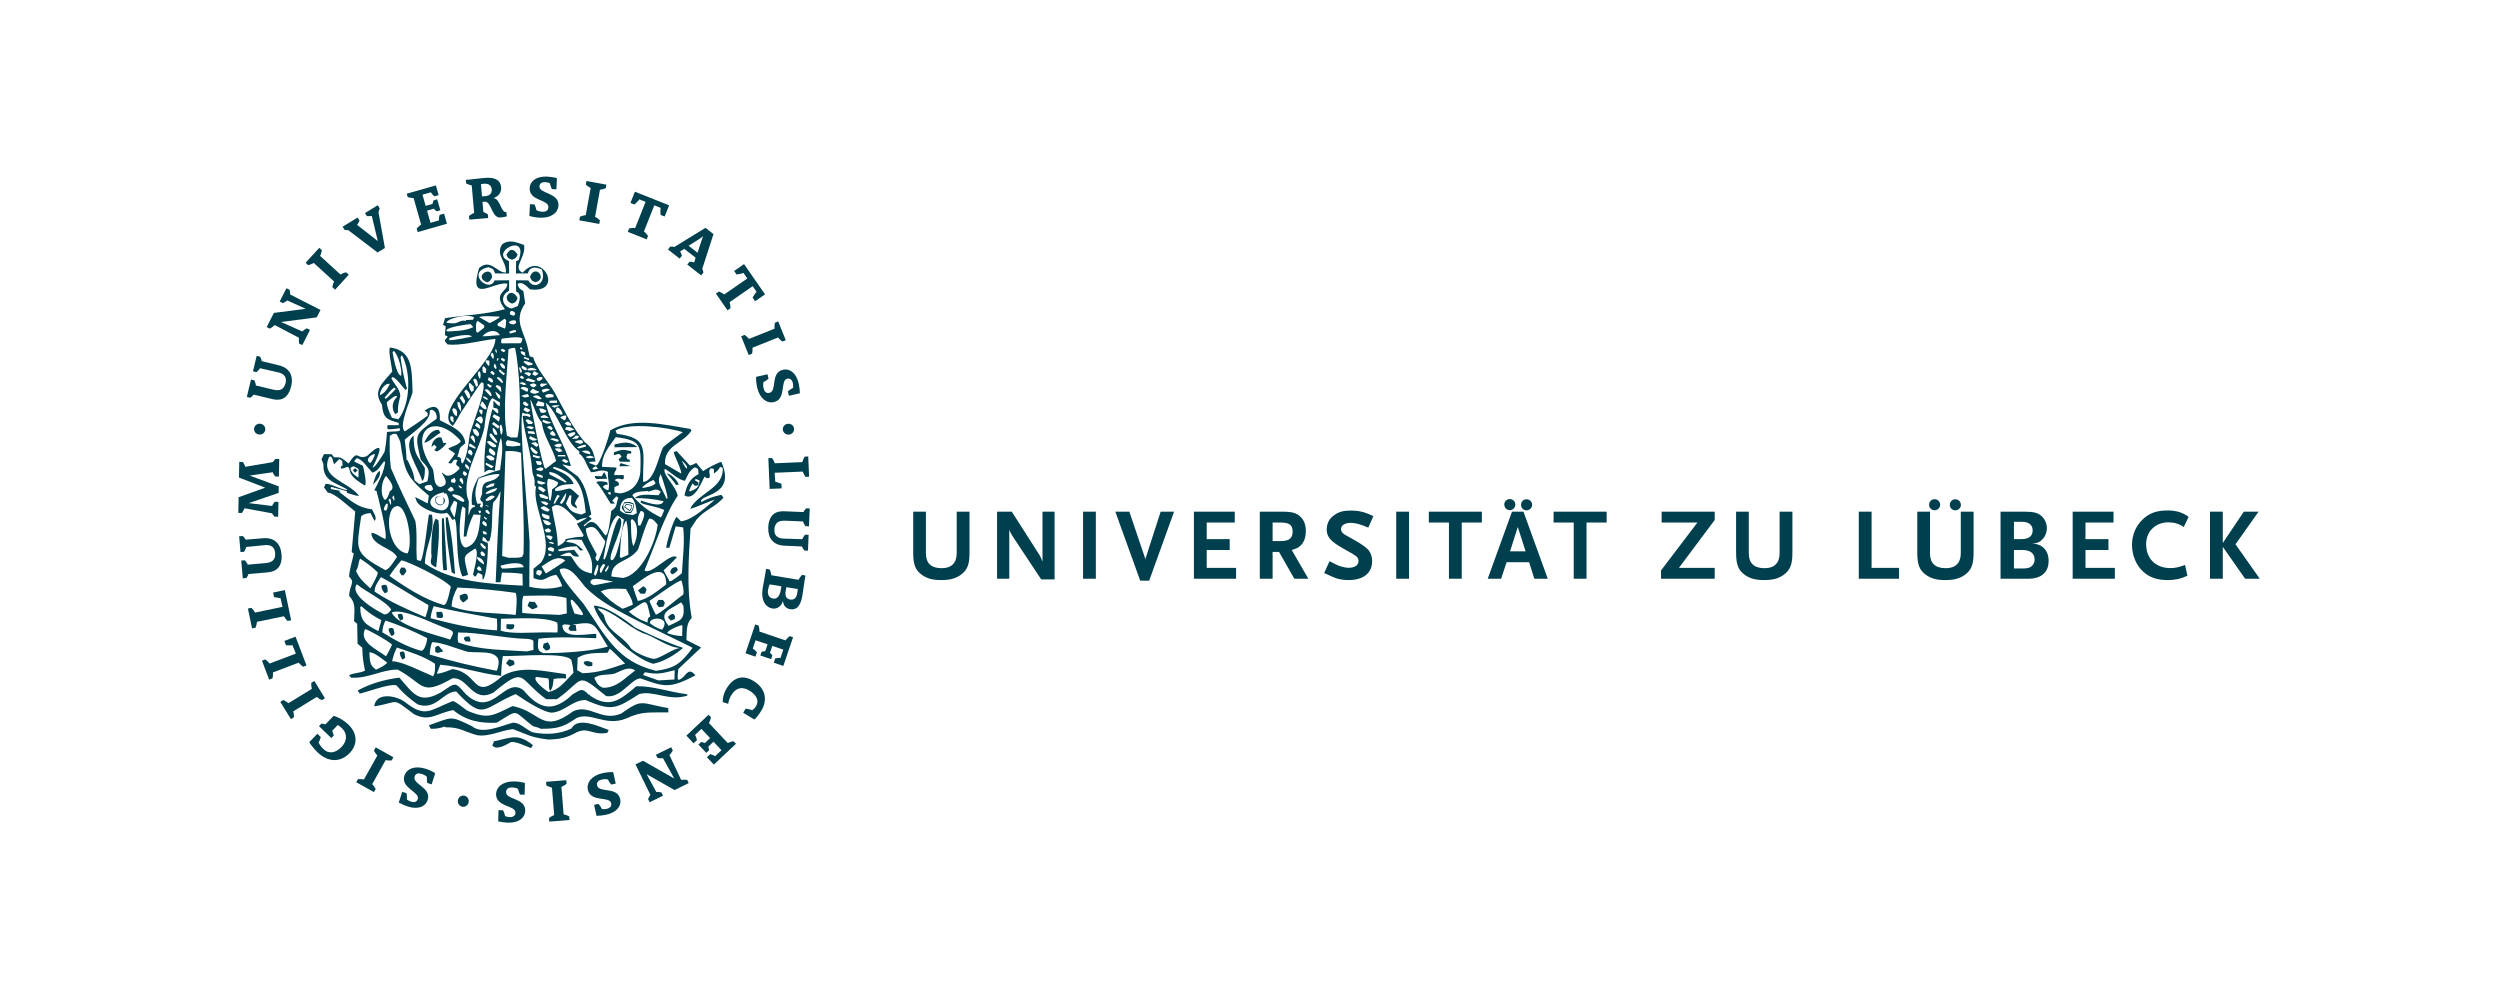 <?xml version="1.0" encoding="UTF-8" standalone="no"?><!DOCTYPE svg PUBLIC "-//W3C//DTD SVG 1.1//EN" "http://www.w3.org/Graphics/SVG/1.1/DTD/svg11.dtd"><svg width="100%" height="100%" viewBox="0 0 1182 473" version="1.1" xmlns="http://www.w3.org/2000/svg" xmlns:xlink="http://www.w3.org/1999/xlink" xml:space="preserve" xmlns:serif="http://www.serif.com/" style="fill-rule:evenodd;clip-rule:evenodd;stroke-linejoin:round;stroke-miterlimit:2;"><path d="M341.053,218.397c-1.083,-0 -7.537,3.446 -8.587,4.337c-5.075,-5.462 -1.596,-3.841 -6.267,-2.616c-2.1,-2.3 -4.2,-4.621 -6.304,-6.884c-0.5,0.154 -0.958,0.35 -1.421,0.542c0.188,1.183 4.246,9.446 3.525,10.083c-2.562,-1.475 -5.075,-2.946 -7.592,-4.429c-0.404,-8.942 8.738,-9.787 12.48,-15.833c-0.175,-0.292 -0.317,-0.546 -0.459,-0.788c-12.383,-1.966 -26.875,-5.808 -37.933,0.688c-0.504,2.95 -5.075,16.621 -6.675,16.621c-1.146,-0.438 -2.283,-0.875 -3.388,-1.267c0.238,-0.763 2.471,-0.617 3.159,-0.642c-1.192,-4.821 -1.467,-6.454 -5.167,-9.2c-6.083,-7.237 -9.692,-15.25 -14.079,-23.216c-3.379,-5.705 -8.633,-11.313 -10.238,-16.821c-0.591,-0.2 -1.145,-0.396 -1.695,-0.55c-0.221,-0.884 -0.405,-1.721 -0.592,-2.554c-1.508,-9.046 -7.546,-13.771 -1.508,-22.434c-0.317,-1.958 -0.6,-3.883 -0.867,-5.8c-2.15,-1.329 -2.008,-1.229 -2.742,-3.296c1.967,-1.575 4.154,0.834 5.85,2.463c16.592,2.208 5.809,-18.838 -3.387,-7.875c-5.254,-2.267 1.691,-7.079 0.6,-13.125c-3.929,-1.333 -7.038,-2.758 -10.379,-0.25c-3.242,5.017 2.15,7.921 1.825,13.283c-4.2,0.392 -7.175,-6.887 -12.7,-2.116c-5.263,17.458 6.9,6.245 13.3,7.375c0.504,3.941 -7.275,4.087 -1.05,12.1c-9.33,2.508 -19.067,2.804 -28.342,4.233c-0.325,1.033 -0.646,2.071 -0.963,3.146c0.409,0.246 0.821,0.487 1.28,0.733c-0.042,1.179 -0.459,2.563 -0.317,4.192l1.237,0.579c-0.833,1.825 -2.429,1.237 -0.1,3.737c5.95,0.892 16.038,-1.912 22.675,-2.6c0,11.213 -30.395,33.592 -20.204,41.167c1.917,-2.258 3.35,-5.55 3.904,-6.337c0.984,-1.409 8.48,-12.988 9.717,-14.317c0.275,0.1 0.554,0.196 0.875,0.346c1.225,3.975 -4.804,18.683 -6.367,24.004c-0.72,4.617 -0.95,9.792 -3.412,14.112c-1.954,-1.391 0.837,-2.4 -2.525,-3.35c1.833,-4.316 -0.221,-3.091 3.75,-6.241c-0.363,-6.146 -8.083,-8.709 -12.021,-10.917c0.317,-7.042 -2.692,-7.579 -7.175,-4.575c0.458,0.342 0.917,0.733 1.413,1.129l-0,1.334c-3.517,2.504 -7.309,5.162 -10.742,7.375c-3.329,-2.171 2.833,-15.396 3.608,-18.396c-0.362,-11.217 0.054,-19.825 -10.687,-21.254c-0.867,1.679 0.821,8.612 1.096,11.366c-4.53,5.504 -9.463,9.004 -4.892,15.638c0.646,6.2 1.967,7.029 7.908,8.608c0,0.346 0.046,0.742 0.088,1.129l-5.438,0c0,0.546 0,1.134 0.046,1.734c1.004,0.537 4.296,-0.15 5.85,-0.313c0,0.354 0,0.746 0.046,1.142c-1.238,0.641 -4.617,0.296 -6.125,0.641c-0.179,3.196 -0.504,6.296 -1.142,9.442c-0.729,1.229 -4.846,8.121 -5.621,7.271c3.613,-7.271 5.984,-13.517 -2.654,-5.35c-5.079,2.254 -3.883,-3.992 -8.721,3.542c-3.479,-2.709 -3.345,-3.055 -6.816,-2.905c-0.413,-0.5 -0.821,-0.979 -1.192,-1.475c-1.233,-0.046 -2.417,-0.046 -3.608,-0.046c-0.417,0.78 -0.829,1.571 -1.192,2.409c0.275,0.729 0.592,1.517 0.917,2.304c-0.325,8.017 5.35,8.512 11.333,12.004c-1.004,1.079 -7.908,-2.996 -10.283,-2.658c-0.271,0.537 -0.546,1.091 -0.775,1.633l1.783,2.5c3.521,0.296 9.463,6.3 12.983,8.958c-0.6,6.392 -1.145,12.788 -1.695,19.184c0.316,0.183 0.637,0.437 1.008,0.683c-0.558,2.904 -2.2,8.071 -2.2,10.971c3.021,2.704 0.142,3.933 -0,9c3.337,3.587 2.429,6.492 2.329,12.008c0.471,0.392 0.971,0.784 1.467,1.225c0.054,3.092 0.087,6.246 0.187,9.4c0.729,0.63 1.463,1.271 2.242,1.917c0.087,3.883 0.404,6.679 1.271,10.817c-2.509,1.325 -4.892,0.887 -7.538,2.171l0.963,1.175c8.366,0.441 14.304,-3.834 22.029,-3.834c12.754,6.838 10.554,12.829 25.825,4.171c7.362,-1.033 9.329,12.1 19.517,6.646c15.495,-12.938 11.57,-6.346 24.912,3.2c1.696,-0.05 3.383,-0.05 5.079,-0.05c13.3,-9.338 8.542,-13.425 23.259,-1.429c6.991,1.183 11.845,-8.367 16.233,-8.367c11.429,4.092 13.708,4.921 25.958,-1.425c-3.883,-5.012 -4.758,2.075 -8.271,2.075c-0.362,-1.975 0.1,-3.4 0.142,-5.025c3.567,-3.387 7.129,-6.783 10.696,-10.125l-0,-0.196c-2.283,-1.179 -4.571,-2.321 -6.813,-3.446c0.188,-3.837 -0.229,-8.025 2.509,-10.375c-2.509,-13.675 -1.5,-28.579 -0.584,-42.25c0.95,-1.483 1.913,-2.954 2.875,-4.383c3.842,-4.575 8.73,-5.758 12.7,-10.275l-1.004,-1.387c-3.971,0.845 -6.171,1.675 -9.504,3.45c-1.562,-3.93 16.858,-2.4 9.504,-18.996m-126.758,-21.329l0.2,2.516c-0.133,0 -0.263,0 -0.408,0.063c-1.496,-1.313 -1.221,-1.538 -1.1,-2.796c0.554,-0.071 0.554,-0.071 1.308,0.217m1.617,-0.3c-1.55,-0.617 -1.755,-2.134 -2.125,-3.059c0.22,-0.296 0.437,-0.525 0.645,-0.758c2.567,0.529 1.48,3.817 1.48,3.817m1.27,-6.663c0.709,1.563 0.9,1.971 0.8,4.55c-1.554,-2.225 -1.6,-2.429 -1.737,-4.55l0.937,0Zm1.342,-3.108c0.408,0.796 0.888,1.675 1.396,2.562c-0.429,1.579 -0.429,1.579 -0.571,1.509c-0.762,-1.063 -1.412,-2.046 -2.062,-3.013l1.237,-1.058Zm1.896,-2.921c0.796,0.917 2.033,1.767 1.896,3.942c-0.329,0.145 -0.642,0.354 -0.909,0.57c-0.658,-1.195 -1.316,-2.408 -1.958,-3.533c0.325,-0.337 0.642,-0.696 0.971,-0.979m3.504,-1.538c0,0.696 0,1.396 0.058,2.088c-0.354,0.196 -0.708,0.454 -1.062,0.704c-1.413,-2.354 -1.125,-2.229 -1.242,-4.187c1.484,-0 0.992,1.054 2.246,1.395m2.1,-0.379c-0.262,0.288 -0.587,0.713 -0.912,0.713l-1.363,-3.146c0.138,-0.275 0.263,-0.479 0.45,-0.704c1.3,0.225 1.488,0.983 1.825,3.137m0.758,-3.108c-0.72,-1.275 -0.82,-1.821 -0.862,-2.858c0.221,-0.242 0.45,-0.488 0.721,-0.734c0.954,0.696 0.55,4.042 0.141,3.592m77.255,139.987c0.262,-0.441 0.591,-0.837 0.908,-1.225c5.754,1.225 8.004,0.584 14.033,-0.937c-0.041,1.429 -0.087,2.904 -0.087,4.379l-7.592,0.442c-7.033,-2.454 -7.033,-2.454 -7.262,-2.659m-28.159,-33.545c-2.471,-3.146 -11.246,-12.492 -11.246,-16.325c4.713,-2.221 8.959,4.625 11.975,8.254c7.13,7.329 16.45,11.766 25.592,16.479c24.867,12.1 24.867,12.1 25.233,12.396c-5.708,7.725 -8.587,9.646 -17.279,10.866c-18.325,-4.42 -23.583,-16.179 -34.275,-31.67m27.054,-47.809c2.559,1.384 7.363,1.625 11.113,3.446c-0.371,0.838 -0.963,2.796 -1.608,3.496c-5.163,-2.463 -10.138,-6.058 -13.475,-10.479c1.466,-2.034 5.066,-1.75 7.45,-2.017c-0,0.092 -0,0.192 0.041,0.342c2.975,-0.646 3.654,-1.913 5.984,0.041l-1.092,1.634c-3.379,-0 -8.863,-1.084 -11.113,1.329c4.667,0.046 8.463,0.392 13.488,1.475c-1.042,3.442 -8.863,0.187 -10.742,-0.296c-0.046,0.342 -0.046,0.688 -0.046,1.029m9.463,-13.525c0.458,1.084 4.712,13.675 2.604,11.417c-2.012,-4.933 -4.933,-7.338 -2.604,-11.417m-8.5,6.542c-0.096,-0.142 -0.175,-0.246 -0.229,-0.35c1.825,-1.721 2.929,-2.358 5.262,-3.446c0.317,0.496 0.679,0.988 1.05,1.483c-0.866,1.567 -4.575,2.067 -6.083,2.313m-65.046,-60.558c-0.183,0.35 -0.371,0.704 -0.687,0.85c-0.45,-0.355 -0.909,-0.646 -1.367,-0.938c0.137,-0.308 0.271,-0.596 0.458,-0.842c0.459,0.05 0.875,0.3 1.596,0.93m-0.042,-4.071c-0.275,0.146 -0.504,0.291 -0.733,0.437l-1.237,-0.741l-0,-0.392c0.779,-0.638 0.55,-0.638 2.012,0.2c-0.042,0.146 -0.042,0.292 -0.042,0.496m-8.5,15.879c0.088,-0.192 0.221,-0.392 0.359,-0.538c0.591,0.288 1.183,0.642 1.783,0.984c0,0.487 -0.412,0.837 -0.862,0.837c-0.6,-0.446 -1.192,-1.083 -1.28,-1.283m2.221,5.05c-0.221,0.054 -0.466,0.183 -0.633,0.308c-0.925,-0.987 -1.846,-1.987 -2.771,-2.908c1.1,-1.188 2.896,0.683 3.404,2.6m-1.862,-7.313c-0,-0.291 -0,-0.291 0.458,-1.329c0.683,0.396 2.104,0.692 1.971,2.217c-0.188,0.1 -0.371,0.2 -0.513,0.346c-0.637,-0.446 -1.279,-0.834 -1.916,-1.234m5.721,10.625c-0.055,0.542 -0.096,1.084 -0.096,1.621c-0.046,0 -0.1,0.059 -0.142,0.1c-1.554,-0.883 -2.146,-2.066 -2.879,-2.558l-0,3.304c1.15,0.338 2.471,-0.154 2.333,2.354c-0.133,0.1 -0.266,0.2 -0.408,0.346l-2.375,-2.108c-2.654,9.246 -4.208,20.016 -3.75,30.004c2.092,-1.575 2.092,-1.329 4.892,-0.85c0.729,-5.313 1.233,-11.004 2.875,-15.588c1.366,4.43 0.187,10.238 -0.417,15.255c-4.383,1.029 -6.846,2.362 -10.458,3.783c-2.009,4.333 -3.205,6.446 -2.884,12.633c0.5,0.104 1.004,0.25 1.509,0.4l-0,0.596c-2.013,0.242 -2.33,1.967 -2.967,3.879l-0.142,0c-0.141,0 0.229,-5.9 0.179,-6.437c-4.387,-10.329 5.355,-25.184 7.359,-34.921c0.187,-3.154 1.65,-12.546 3.841,-13.871c1.146,0.683 2.338,1.371 3.53,2.058m-17.15,63.359l1.229,-0c0.829,-4.184 1.658,-6.842 3.433,-10.434c1.104,0.063 2.196,0.105 3.346,0.205c-0.646,5.404 -0.646,13.87 -7.092,15.445c-4.7,-0.85 -2.329,-17.958 -1.508,-19.483c0.45,0.296 0.921,0.638 1.421,0.988c-0,4.175 -0.6,8.608 -0.829,13.279m0.416,-17.071c-0.187,0.296 -0.458,0.642 -0.691,0.742c-2.242,-0.792 -3.609,-1.821 -5.063,-2.905c0,-0.25 0,-0.495 0.042,-0.745c2.1,0.145 3.929,0.495 5.712,2.908m-1.696,-5.654c-0.404,-0.304 -0.775,-0.596 -1.137,-0.846c-0,-0.233 -0,-0.483 0.042,-0.683c0.187,0.104 1.237,0.45 1.6,1.225c-0.175,0.104 -0.363,0.204 -0.505,0.304m-7.995,1.816l0.133,0.842c0.237,-0.2 0.458,-0.346 0.687,-0.496c2.155,2.559 2.242,8.213 -2.287,8.213c-8.279,-1.867 -5.392,-7.525 1.467,-8.559m-6.542,-0.541c-3.063,-0.788 -4.104,-3 0.371,-3c0.679,1.275 1.829,2.408 -0.371,3m8.137,-0.738c0.505,-0.491 1.063,-0.925 1.6,-1.383c0.688,0.458 0.963,0.25 1.463,1.725c-0.633,0.496 -1.413,0.542 -1.779,0.646c-1.184,-0.792 -1.184,-0.792 -1.284,-0.988m1.65,-4.621c0.55,-0.35 1.096,-0.683 1.688,-0.983c0.371,0.692 0.371,0.692 0.6,1.567c-0.183,0.254 -0.325,0.546 -0.467,0.846l-0.179,-0c-0.5,-0.105 -1.004,-0.205 -1.5,-0.25l-0.142,-1.18Zm1.513,9.838c0.45,0.25 0.95,0.492 1.462,0.729c0,0.108 -0.962,7.733 -1.508,7.138c-2.425,-5.067 -2.337,-3.05 0.046,-7.867m20.292,-5.954c-0,1.675 -3.709,2.512 -4.934,2.8l-0.55,-0.438c2.004,-1.479 2.825,-1.766 5.484,-2.362m-1.555,-0.984c-0.779,0.192 -3.062,1.034 -3.479,0.88c-0.087,-0.188 -0.183,-0.392 -0.275,-0.542c1.6,-0.829 2.104,-1.663 4.167,-1.517l-0.413,1.179Zm0.505,5.025c-0.963,1.184 -2.746,2.059 -4.025,2.059l-0.409,-0.584c1.325,-1.037 2.55,-2.858 4.434,-1.475m-4.338,3.98c0.354,0.05 0.725,0.195 1.5,0.733c-0.096,-0 -0.183,-0 -0.229,0.05l-1.367,-0.588c0,-0.104 0.046,-0.145 0.096,-0.195m2.05,3.891c-0.229,0.246 -0.417,0.392 -0.687,0.392c-0.505,-0.354 -0.963,-0.642 -1.413,-0.938l0,-0.791c0.954,-0.684 1.321,0.196 2.1,1.337m-1.325,2.596c-0.183,0.15 -0.371,0.3 -0.512,0.45c-0.363,-0.3 -0.68,-0.596 -0.996,-0.892c-0,-0.245 -0,-0.437 0.046,-0.637c0.458,0.346 0.95,0.687 1.462,1.079m-1.879,1.033c2.654,1.142 1.421,2.763 1.279,2.613c-1.642,-1.133 -2.187,-1.283 -1.279,-2.613m1.737,5.755c-0.087,0.2 -0.183,0.45 -0.27,0.691c-0.463,-0.1 -0.921,-0.191 -1.325,-0.241c-0.18,-0.396 -0.325,-0.742 -0.459,-1.08c0.775,-0.545 1.104,-0.245 2.054,0.63m-2.241,-12.05c-0.088,-0 -0.175,-0 -0.271,0.05c-0.275,-0.196 -0.55,-0.392 -0.779,-0.542c-0,-0.788 0.275,-0.788 0.55,-1.325c-0.638,-0.046 -1.284,-0.1 -1.875,-0.1c-1.563,-5.113 -0.688,-7.083 0.637,-11.854c3.117,-1.038 6.092,-2.113 9.654,-2.113c0.092,0.096 0.18,0.242 0.267,0.392c-3.054,4.958 -8.775,0.787 -8.183,8.704c-0.404,2.271 -1.904,2.767 0.237,4.188c0.046,0.837 0.363,1.466 -0.237,2.6m-0.721,1.379l0.129,0.829c-0.229,0.208 -0.412,0.396 -0.592,0.646c-0.27,-0.438 -0.5,-0.879 -0.72,-1.329l1.183,-0.146Zm2.379,17.116c0,0.255 0,0.542 0.038,0.838c-0.23,0.2 -0.23,0.2 -0.505,0.2c-1.191,-0.596 -1.562,-1.325 -2.054,-2.025c0.042,-0.292 0.088,-0.533 0.142,-0.783c1.137,0.25 1.137,1.033 2.379,1.77m-0.333,3.392l-0.134,1.079c-0.229,-0.041 -0.458,-0.041 -0.687,-0.041c-1.325,-0.192 -1.05,-0.984 -1.367,-1.575c0.863,-1.18 0.863,-0.738 2.188,0.537m-0.504,5.017c-1.5,-0.925 -3.284,-2.109 -3.284,-3.529c1.192,-0 3.513,1.42 3.284,3.529m-1.092,2.954c-0.45,-0.046 -0.913,-0.046 -1.371,-0.046c-0.317,-0.346 -0.633,-0.687 -0.917,-1.033c0.23,-0.4 0.655,-0.884 1.005,-1.129c0.691,0.633 1.15,0.683 1.283,2.208m-34.917,-8.308c-0.187,-0 -0.371,-0 -0.558,0.045c-7.538,-1.329 -10.504,-15.737 -6.621,-21.195c6.304,-6.305 9.967,15.691 7.179,21.15m-6.675,-24.992c-0.229,-0.492 -0.458,-0.975 -0.687,-1.429c0.229,-0.334 0.504,-0.638 0.775,-0.934c0.091,0.25 0.637,3.155 -0.088,2.363m-1.516,2.017c-0.309,-0.788 -0.638,-1.521 -0.913,-2.263c0.604,-0.542 0.604,-0.542 0.779,-0.542c0.6,0.638 0.634,3.346 0.134,2.805m28.571,38.812c-0.538,1.621 -1.5,8.654 -3.425,8.654c-9.146,-2.608 -18.146,-8.466 -25.596,-13.771c1.783,-2.704 3.521,-4.966 5.621,-7.329c2.058,0 20.108,8.509 23.4,12.446m-33.046,-4.525c7.262,3.838 14.679,8.9 22.487,13.225c-0.183,1.779 -0.725,3.646 -1.412,5.563c-0.13,-0 -0.284,-0 -0.371,0.045c-8.5,-3.679 -16.363,-7.087 -23.725,-12c-0,-2.745 1.783,-4.916 3.021,-6.833m-5.034,5.308c-3.379,-3.104 -5.02,-4.475 -6.804,-8.212c1.421,-2.113 0.963,-3.838 1.967,-5.85c3.021,1.971 5.437,3.687 8.362,6.533c0,1.679 -3.47,7.529 -3.525,7.529m10.109,11.459c4.891,-2.604 20.291,5.708 26.971,7.871c2.924,1.183 2.145,1.87 0.725,4.82l-0.263,0c-5.404,-1.916 -24.371,-6.091 -27.433,-12.691m16.779,12.062c-0,1.225 -1.063,5.996 -2.833,5.996c-6.542,-1.725 -13.03,-5.367 -18.388,-8.758c0,-1.763 0.779,-4.334 1.521,-5.563c6.758,2.313 12.742,4.775 19.7,8.325m33,15.296c-0.188,0 -0.325,0.042 -0.458,0.092c-10.555,-1.967 -21.442,-4.575 -31.359,-7.629c0.096,-2.159 0.5,-4.021 1.1,-5.846c4.521,-0 11.971,3.237 16.779,4.562c6.217,0.796 17.867,-1.808 13.938,8.821m-18.246,-13.242c-0.633,-1.37 -0.217,-3.733 -0.129,-4.716c10.742,-0 21.612,2.754 32.912,3.054c0.821,0.096 1.596,0.096 2.646,0.833c0,1.429 0,2.9 0.054,4.375c-1.058,0.192 -2.108,0.442 -3.158,0.692c-10.608,-0.788 -22.579,-0.542 -32.325,-4.238m18.204,-11.208c0.042,1.575 0.225,3.383 0.042,5.5c-0.142,-0.042 -0.275,-0.042 -0.408,-0.042c-11.109,-0.687 -20.438,-2.95 -30.996,-5.7c0.275,-2.416 0.733,-3.845 1.466,-5.712c9.963,2.512 19.655,3.987 29.896,5.954m-21.396,-5.808c0,-2.992 1.321,-6.538 2.742,-8.95c8.733,0.346 18.371,1.229 27.379,2.512c1.192,0.634 0.234,10.525 0.142,10.425c-9.921,-1.041 -21.392,-0.637 -30.263,-3.987m49.913,7.633c0.229,1.379 0.271,3.042 0.096,4.667c-2.146,-0.054 -4.254,-0.054 -6.354,-0.054c-5.809,-0 -15.588,0.891 -20.48,-0.834l0.134,-5.604c7,0 20.346,-1.229 26.604,1.825m23.904,11.313c-7.908,2.408 -22.442,3.137 -30.392,3.137c-3.608,-1.179 -2.516,-3.587 -2.429,-6.833c8.871,-1.038 18.15,-0.538 27.342,-0.25l-0,-2.071c-4.667,-0 -16,2.762 -16,-4.071c1.008,-0.692 2.287,-0.25 3.742,-0.1c-0.317,0.538 -0.634,1.083 -0.909,1.679c0.229,0.334 0.504,0.684 0.779,1.075c1.005,0 2.009,0 3.017,0.05l-0.271,-2.704c-0.558,-0.1 -1.062,-0.2 -1.554,-0.25c11.104,-1.762 9.729,-0.742 16.675,10.338m-12.112,-14.813l-3.642,-0.783c-0.879,-2.634 -2.654,-6.446 -1.292,-6.546c0.559,-0.042 4.8,5.021 5.359,6.783c-0.155,0.154 -0.288,0.346 -0.425,0.546m-27.75,-9.15c6.725,0 13.354,-0.787 20.3,0.988c0.054,2.408 0.095,4.862 0.183,7.325c-1.192,0.195 -2.371,0.445 -3.521,0.691c-5.983,-0.4 -11.879,-0.246 -17.554,-0.933c-0,-2.554 -0.267,-6.546 0.592,-8.071m8.187,-41.483l0,-0.334c1.733,-0.908 1.733,-0.633 4.121,1.021l-0,0.354l-0.771,0.617c-1.862,-0.35 -2.521,-0.9 -3.35,-1.658m0.633,2.496c1.134,0.345 2.267,0.741 3.471,1.154c-0.071,0.475 -0.071,1.029 -0.071,1.562c-0.304,-0.058 -0.62,-0.058 -0.937,-0.058c-1.696,-0.283 -2.963,-1.429 -2.463,-2.658m-0.708,-5.609c1.504,0 2,-0.371 3.721,0.938c-0.371,0.308 -0.646,0.612 -0.938,0.9c-1.416,-0.592 -2.354,-1.213 -2.783,-1.838m-0.079,-1.971l-0.663,-1.42c1.388,-0.425 2.484,0.4 4.196,1.245l0,0.884c-0.166,-0 -0.341,0.066 -0.5,0.116c-1.046,-0.291 -2.033,-0.595 -3.033,-0.825m-0.946,-3.904c-0.067,-0.441 -0.067,-0.812 -0.067,-1.183c1.296,-0.217 2.18,0.521 3.484,1.7c-0.409,0.287 -0.75,0.658 -1.109,1.029c-0.804,-0.517 -1.558,-1.029 -2.308,-1.546m-0.475,-2.833c0,-0.446 0,-0.879 0.071,-1.25c1.283,0.371 2.567,0.742 3.896,1.121c-0.696,0.629 -1.871,0.754 -2.321,0.821c-0.596,-0.255 -1.117,-0.513 -1.646,-0.692m-0.337,-3.363c-0.555,-1.87 2.1,-0.341 2.833,-0.05c-0,0.196 0.042,1.134 -0.325,0.942c-0.867,-0.292 -1.688,-0.592 -2.508,-0.892m-0.388,-3.241c0.796,-0.313 2.108,-1.421 3.421,-0.375l-0,0.683l-0.863,0.546c-1.075,-0.054 -2.17,-0.246 -2.558,-0.854m-0.054,-3.842c0.771,0 1.533,0.058 2.312,0.108c0.184,0.371 0.38,0.717 0.575,1.138c-0.241,0.208 -0.483,0.471 -0.725,0.725l-1.587,-0.313c-0.183,-0.566 -0.379,-1.133 -0.575,-1.658m-1.379,-2.046l-0,-0.9c1.171,0.271 2.35,0.563 3.579,0.9c-0.513,0.567 -0.654,0.771 -1.171,0.771c-0.837,-0.275 -1.617,-0.55 -2.408,-0.771m-1.2,-4.008c0.158,-0.229 0.3,-0.475 0.446,-0.638c1.041,0.8 2.07,1.675 3.112,2.555c-0.225,0.225 -0.442,0.475 -0.6,0.8l-0.354,-0c-1.929,-0.8 -1.929,-1.68 -2.604,-2.717m2.787,-0.642c-0.846,-0.621 -1.691,-1.271 -2.475,-1.829l2.159,-0.417l1.237,1.121c0,0.779 -0.596,1.063 -0.921,1.125m-3.308,-3.841c-0,-0.896 0.242,-0.755 0.483,-1.267c1.067,0.512 2.133,1.021 3.2,1.596c-0.654,0.7 -1.362,0.504 -2.016,0.579c-0.588,-0.321 -1.125,-0.642 -1.667,-0.908m-0.579,-2.546c-0.084,-0.363 -0.167,-0.717 -0.167,-1.004c0.938,-0 1.958,-0 2.983,0.095c0.18,0.355 0.342,0.725 0.509,1.196c-0.167,0 -0.329,0 -0.509,0.088c-0.941,-0.188 -1.879,-0.279 -2.816,-0.375m-0.925,-2.938c1.237,-0.425 2.191,-0.758 3.679,0.25c-0.55,0.596 -0.867,0.671 -1.333,0.771l-2.346,-1.021Zm-0.263,-3.233c0.967,-1.033 2.2,0.067 3.567,1.025c-0.213,0.221 -0.413,0.446 -0.613,0.742c-0.62,-0.071 -1.233,-0.071 -1.787,-0.071c-0.425,-0.596 -0.825,-1.188 -1.167,-1.696m2.246,-9.863c1.454,2.017 3.425,9.45 5.438,10.671c0.591,6.446 4.979,11.767 6.812,18.45c-1.467,0.829 -4.254,3.442 -5.217,3.638c-1.508,-1.625 -6.629,-28.871 -7.033,-32.759m13.117,39.25c-0,1.675 -1.6,2.321 -2.842,3.296c0,1.525 -0.221,3.3 -0.638,5.125c-0.133,0 -0.229,0.042 -0.316,0.092c-0.142,-0.05 -0.284,-0.092 -0.371,-0.15c-0.133,-2.342 -1.792,-8.638 -0.417,-10.125c1.696,0.287 2.7,0.537 4.584,1.762m-4.025,-3.833c-0.055,-0.396 -0.088,-0.787 -0.088,-1.133c3.292,0.296 5.296,2.166 8.179,4.621c-0.183,0.2 -0.371,0.404 -0.646,0.404c-2.512,-1.325 -4.975,-2.609 -7.445,-3.892m0.791,23.192c-0.112,0.308 -0.704,0.75 -1.054,0.887c-2.262,-0.321 -1.975,-0.887 -2.908,-2.45c1.683,0.129 2.1,0.059 3.962,1.563m-1.35,2.241c0.417,0.338 0.875,0.692 1.334,1.034c-0.184,0.296 -0.363,0.587 -0.546,0.933l-1.742,0c-0.317,-0.387 -0.587,-0.787 -0.862,-1.133c0.591,-0.292 1.191,-0.596 1.816,-0.834m2.021,4.075c0,0.305 -0.687,1.638 -0.917,1.534c-1.42,-0.596 -1.683,-1.229 -2.283,-2.021c1.329,-0.196 1.596,-0.346 3.2,0.487m0.592,3.055c-0.042,0.095 -0.088,0.195 -0.142,0.345l-0.308,0c-0.688,-0.195 -1.375,-0.387 -2.063,-0.541c0.829,-0.538 1.421,-0.788 2.513,0.196m0.187,2.754c-0.1,0.391 -0.371,1.429 -0.637,1.283c-0.784,-0.304 -1.563,-0.537 -2.292,-0.787c-0.046,-0.3 -0.046,-0.592 -0.046,-0.892c0.592,-0.642 2.154,-0.788 2.975,0.396m-2.7,2.162c0.371,0 0.688,-0.146 1.463,0.5l-0,0.246c-0.371,0.246 -0.721,0.333 -1.004,0.333c-0.188,-0.045 -0.363,-0.087 -0.505,-0.087c0,-0.346 0,-0.7 0.046,-0.992m7.904,3.25c-0.5,0.734 -9.1,6.196 -9.183,6.146c-0.692,-1.133 -1.379,-2.262 -2.012,-3.342c3.291,-1.966 7.316,-5.762 11.195,-2.804m-11.195,4.821c0.041,0.35 0.095,0.688 0.183,1.038c-1.008,1.37 -1.008,1.37 -1.092,1.325c-0.55,-0.3 -1.108,-0.538 -1.654,-0.788c0.188,-2.117 0.504,-2.017 2.563,-1.575m6.954,1.963c1.279,1.729 1.871,2.808 2.833,5.362c-3.062,0.938 -5.537,1.138 -8.467,1.179c-2.604,-0.096 -5.02,-0.433 -7.12,-0.929l0.133,-21.296c-0.417,-8.366 -5.438,-58.733 -3.242,-61.1c0.504,1.134 3.196,-0.096 3.696,1.584c-0.129,0.195 -0.271,0.387 -0.412,0.637c-1.509,-0.787 -2.005,-0.637 -3.325,-0.637c0.82,8.85 3.97,16.666 4.562,26.212c0.271,2.358 1.508,3.246 1.004,6.492c0.229,0.346 0.504,0.683 0.779,1.037c-2.333,8.8 9.459,26.409 2.284,35.663c-1.192,0.975 -2.371,1.962 -3.513,2.941c0,1.475 0,2.955 0.038,4.434c5.946,2.208 4.987,-0.788 10.75,-1.579m-14.046,-89.975c-0.163,-0.15 -1.075,0.241 -1.217,0.32c-0.441,-0.166 -1.721,-0.77 -2.066,-0.925c0.345,-0.387 1.545,-1.045 3.283,0.605m-1.817,-2.596c-0.3,-0.163 -1.421,-0.571 -1.421,-0.879c1.005,-0.888 0.734,-0.988 2.059,0.187c-0.134,0.25 -0.45,0.642 -0.638,0.692m-17.2,36.562c0.934,-1.008 2.738,-0.279 3.854,0.938c-0.179,0.262 -0.312,0.6 -0.433,0.933l-1.562,0c-0.613,-0.533 -1.238,-1 -1.859,-1.471l0,-0.4Zm3.317,4.654c-0,0.071 -0,0.134 0.062,0.209c-0.325,0.208 -0.637,0.479 -0.9,0.766l-2.725,-1.675c-0.062,-0.562 -0.062,-0.562 0.138,-0.904c1.1,0.492 2.262,1.05 3.425,1.604m0.254,-4.962c-1.967,-1.038 -3.104,-2.063 -1.912,-3.638c0.45,0.292 4.016,2.163 1.912,3.638m-3.346,-6.55c1.1,-1.183 2.988,0.462 4.454,1.646c-0.07,0.241 -0.141,0.475 -0.141,0.771c-0.296,-0 -0.592,0.091 -0.875,0.162c-1.9,-0.387 -2.563,-1.712 -3.438,-2.579m2.117,-3.971c0.879,0.933 4.633,5.613 1.862,4.133c-0.6,-0.425 -4.337,-4.133 -1.862,-4.133m1.671,0.571c-1.142,-1.763 -1.092,-1.9 -0.959,-3.371c0.892,0.579 2.1,1.688 2.1,3.521c-0.391,-0.071 -0.8,-0.15 -1.141,-0.15m-1.392,-5.108c0.263,-0.313 0.554,-0.625 0.85,-0.855c0.863,0.625 1.725,1.238 2.663,1.942c-0,0.163 -0.421,1.088 -0.642,1.15c-1.004,-0.767 -1.954,-1.537 -2.871,-2.237m0.3,-3.367c0.196,-0.442 0.408,-0.817 0.683,-1.175c0.884,0.437 1.78,0.871 2.73,1.312c0.066,0.363 -0.275,2.213 -0.425,2.121c-1.025,-0.804 -2.042,-1.529 -2.988,-2.258m4.083,3.725c0.717,1.437 1.096,3.625 0,4.817c-0.05,-0.059 -0.095,-0.1 -0.095,-0.15c-0.08,-0.313 -1.317,-4.667 0.095,-4.667m2.88,7.367c2.012,0.3 3.837,0.5 6.17,1.525c-0.045,0.35 -0.045,0.695 -0.045,1.037c-1.192,0.096 -2.375,0.242 -3.521,0.388c-0.963,-0.1 -1.917,-0.192 -2.879,-0.246c-0.83,-1.575 -0.325,-1.617 0.275,-2.704m6.533,5.9c0.367,15.745 1.692,31.775 1.137,47.775c-0.22,0.479 -0.45,0.975 -0.637,1.466c-2.004,0.688 -4.517,0.342 -6.4,0.442c-1.05,-0.292 -2.054,-0.583 -3.058,-0.829c0.5,-16.525 1.05,-33.059 1.595,-49.588c2.709,-0.096 4.209,-0.196 7.363,0.734m3.379,-30.313c-0.075,0.45 -0.15,0.883 -0.15,1.333c-0.233,0 -0.483,0 -0.729,0.05c-0.946,-0.5 -1.9,-0.983 -2.8,-1.475c0.25,-0.25 0.479,-0.495 0.804,-0.741c1.742,-0 2.463,0.683 2.875,0.833m0.446,3.667c-0.325,0.375 -1.683,0.566 -2.217,0.566c-0.208,-0.3 -1.308,-0.516 -1.454,-0.741c0.404,-0.279 2.288,-0.871 3.033,-0.871l0.638,1.046Zm-2.813,2.8c0.275,-0.146 0.55,-0.296 0.859,-0.396c0.554,0.492 1.146,0.983 1.737,1.521c-0.221,0.196 -0.45,0.446 -0.679,0.696c-1.192,-0.15 -2.242,-0.696 -1.917,-1.821m3.334,3.633c-0.088,0.583 -1.271,1.088 -1.467,1.088c-0.633,-0.388 -1.271,-0.796 -1.833,-1.088c0.279,-0.483 0.562,-0.879 0.916,-1.279c0.742,0.4 1.571,0.796 2.384,1.279m-13.217,75.013c-0.867,-0.784 -0.812,-0.834 -0.725,-1.421c2.146,-0.642 10.238,-2.563 10.829,0.787c-3.337,0.092 -7.262,0.634 -10.104,0.634m-3.346,-83.625c0.338,-0 1.617,1.204 2.296,1.787c0,0.479 0,0.946 0.058,1.483c-0.154,-0.062 -0.304,-0.062 -0.4,-0.062c-0.875,-0 -1.908,-3.046 -1.954,-3.208m0.15,-2.684c0.784,-0.841 1.021,-0.316 2.446,0.363l0.288,2.266c-0.096,0 -0.146,0.055 -0.192,0.113c-2.392,-2.429 -2.392,-2.429 -2.542,-2.742m3.525,-1.583c-0.2,-0 -0.396,-0 -0.596,0.054c-0.783,-0.737 -1.558,-1.475 -2.295,-2.208c-0,-1.267 2.662,0.204 2.891,2.154m-2.521,-10.433l-0.27,-0c-0.088,-0.05 -0.188,-0.1 -0.234,-0.1c0.146,-0.396 0.284,-0.788 0.463,-1.18c0.641,0.05 0.546,0.534 0.041,1.28m0.463,4.637c0.196,-0.154 0.387,-0.304 0.642,-0.462c0.625,0.625 1.066,1.204 2.295,1.837c-0.15,0.267 -0.295,0.525 -0.395,0.783l-0.342,0c-1.267,-0.933 -1.662,-1.358 -2.2,-2.158m0.5,-3.267l1.279,0c0.604,0.742 1.871,1.475 0.867,2.571c-1.642,-0.887 -1.596,-1.383 -2.146,-2.571m4.158,-6.783c1.105,-0.396 1.555,-0.687 3.117,-0.592c1.917,8.813 3.371,31.038 1.129,42.309c-1,-0 -1.958,-0 -2.921,0.041c-0.691,-0.295 -1.37,-0.583 -2.058,-0.833c-2.233,-12.058 0.046,-28.821 0.733,-40.925m5.305,8.413c0.504,0.541 1.695,2.27 0.45,2.9c-0.405,-1.33 -1.088,-2.213 -0.45,-2.9m1.116,-0.592c0.679,0.346 1.429,0.683 2.179,1.025c-0.062,0.329 -0.062,0.675 -0.062,1.075c-0.238,-0 -0.496,-0 -0.688,0.058c-0.712,-0.15 -2.312,-1.216 -1.429,-2.158m4.242,4.017c-0.334,0.291 -0.588,0.65 -0.871,1.008c-0.854,-0.575 -1.646,-1.079 -2.438,-1.563c0.867,-0.437 2.909,-0.7 3.309,0.555m2.212,3.12c-0.583,0.45 -0.583,0.45 -1.404,0.68c-2.283,-0.605 -4.916,-0.871 -1.992,-1.909c1.384,0.529 2.246,0.792 3.396,1.229m0.434,2.063c-0.509,0.442 -1.013,1.029 -1.471,1.029c-1.229,-0.292 -1.417,-0.733 -1.829,-1.329c1.371,-0.388 1.971,-1.125 3.3,0.3m1.091,2.921c-0.062,0.133 -0.062,0.333 -0.062,0.541l-1.921,0.621c-2.829,-0.475 -2.579,-1.108 -0.904,-2.416c0.841,0.42 1.287,0.9 2.887,1.254m1.259,3.479c0.171,0.237 -0.846,0.225 -1.2,0.225c-1.35,-0.192 -2.65,-1.483 -3.113,-0.863c1.275,-1.712 3.163,-0.97 4.313,0.638m1.237,2.058c-0.062,0.446 -0.129,0.967 -0.129,1.475c-0.288,0 -0.587,0 -0.883,0.067c-1.73,-0.258 -2.159,0.146 -2.988,-0.608c0.346,-0.713 0.775,-1.35 1.188,-1.996c0.883,0.704 1.854,0.346 2.812,1.062m0.904,3.529l0,0.534c-0.708,0.779 -1.654,0.55 -2.512,0.454l-0.863,-1.854c1,-0.375 2.221,0.166 3.375,0.866m1.309,3.534l-3.592,-0.071l-0.479,-0.504c1.816,-1.088 2.112,-1.213 4.071,0.575m1.141,2.133c-0.479,0.521 -2.025,0.521 -2.362,0.521l-1.809,-0.879c0.055,-0.363 0.13,-0.65 0.196,-0.946c1.275,0.442 2.613,0.875 3.975,1.304m0.609,2.871c-0.134,0.142 -0.275,0.367 -0.409,0.583l-0.604,0c-0.55,-0.366 -1.092,-0.741 -1.575,-1.104c0.538,-0.883 1.838,-1.179 2.588,0.521m1.445,3.037l-0.545,0.446c-1.325,-0.154 -1.688,-0.496 -2.234,-1.083c0.309,-0.396 0.821,-1.329 1.321,-1.329c0.321,0.341 1.138,0.933 1.458,1.966m1.555,2.355c-0.209,0.225 -0.421,0.52 -0.55,0.812l-0.475,0c-1.092,-0.437 -2.1,-0.812 -3.125,-1.167c0.812,-0.879 2.654,-0.362 4.15,0.355m1.237,2.07c0,0.18 0,0.367 0.063,0.546c-0.33,0.359 -0.68,0.85 -1.18,0.85c-1.37,-0.179 -1.995,-0.237 -2.333,-1.029c1.083,-0.367 1.871,-1.104 3.45,-0.367m0.446,3.18c-0.558,0.141 -1.1,0.295 -1.646,0.516c-0.896,-0.591 -2.062,-1.1 -1.783,-1.775c1.983,0 2.154,-0.379 3.429,1.259m1.233,1.829l0.192,0.658l-3.75,0c-0,-0.225 0.079,-0.446 0.142,-0.575c1.137,-0.083 2.275,-0.083 3.416,-0.083m1.596,2.987c-0.096,0.313 -0.096,0.313 -1.258,0.838c-0.692,-0.404 -1.371,-0.838 -1.95,-1.154c0.375,-0.3 0.766,-0.609 1.162,-0.825c0.675,0.308 1.35,0.75 2.046,1.141m8.108,24.275c-0.679,0.3 -1.379,0.588 -2.012,0.942c-4.254,-1.038 -5.075,-1.388 -7.317,-5.271c0.546,-1.283 1.104,-2.554 1.696,-3.8c0.271,-0.042 0.592,-0.042 0.908,-0.042c-0.087,3.738 -1.229,4.525 2.567,6.15c0.088,-1.187 -0.633,-1.729 -0.962,-2.058c0.233,-1.579 1.279,-2.704 2.004,-3.842c-1.871,-1.429 -2.417,-2.462 -4.246,-3.491c-1.925,0.091 -5.888,1.675 -7.079,1.029c-0.054,-0.296 -0.054,-0.592 -0.054,-0.838c2.925,-2.362 5.079,-2.058 8.829,-2.308c-1.871,-4.575 -5.992,-5.454 -9.692,-7.383c-0.046,-0.242 -0.046,-0.242 0.175,-0.784c11.158,3 14.079,9.292 15.183,21.696m-13.345,-8.366c0.316,-0 0.55,0.154 1.137,0.491c-1.004,1.092 -1.55,2.263 -2.287,3.592c-0.13,-0 -0.271,-0 -0.413,0.054l-0.275,0c0.463,-1.621 1.063,-2.904 1.838,-4.137m3.929,-0.834c0.041,0 0.087,0 0.183,0.046c0,1.583 -0.821,4.138 -2.283,5.117c-0.234,-0.192 -0.463,-0.396 -0.646,-0.588l2.746,-4.575Zm10.146,11.513c-1.875,1.475 -3.334,2.116 -4.888,2.946c1.042,1.766 2.1,3.587 3.196,5.416c-0.183,0.242 -0.363,0.484 -0.5,0.788c-3.658,-0.096 -5.263,0.629 -8,1.033c-0,1.317 -2.604,2.996 -3.75,3.346c-0,-6.6 -1.829,-12.408 -2.788,-18.354c3.521,-3.788 9.23,3.496 11.93,6.25c1.695,-0.734 2.791,-1.079 4.8,-1.425m2.154,26.358l-0.417,0c-5.625,-1.125 -6.308,-3.592 -9.412,-8.071l-4.892,-0.146c-0.05,-0.087 -0.088,-0.15 -0.142,-0.191c7.592,-3.488 2.934,0.891 8.963,0.496c-0.825,-1.092 -1.642,-2.117 -2.421,-3.155c-2.375,0.2 -4.758,0.4 -7.088,0.642c-0.229,-0.242 -0.458,-0.442 -0.687,-0.642c3.475,-1.075 4.712,-1.675 9.004,-1.675l1.508,1.925c0.5,-0.05 1.05,-0.05 1.596,-0.05c-3.6,-3.445 -3.829,-3.387 -7.996,-3.937l0,-0.488c1.288,-1.037 5.075,-0.545 7.175,-0.545c2.971,6.004 5.771,8.362 4.809,15.837m26.416,23.221c-0.141,-0.05 -0.22,-0.05 -0.316,-0.05c-3.884,-1.333 -5.767,-2.704 -8.6,-5.013c8.916,-5.458 8.004,-7.137 10.15,2.205c-1.313,0.937 -1.234,1.2 -1.234,2.858m6.9,3.387l-0.358,0c-2.475,-0.833 -3.942,-1.766 -5.537,-3.05c-0,-3.287 10.379,-3.137 5.895,3.05m-18.87,-9.879c-4.538,-2.658 -6.867,-4.671 -10.192,-8.179c3.875,-1.758 7.579,-1.271 11.879,-1.121c0.592,0.984 3.654,5.896 3.15,7.529c-1.367,0.396 -3.929,1.771 -4.837,1.771m-13.538,-11.025c-0.55,-0.496 -1.587,-0.766 -1.554,-1.466c0.158,-3.138 7.308,-0.755 10.825,-0.3c-3.746,0.679 -8.858,1.766 -9.271,1.766m6.858,-9.396l0.13,0c0.283,1.284 -0.405,1.871 -1.271,3.109l-0.413,-0.742c0.492,-0.792 1.004,-1.571 1.554,-2.367m-3.337,3.55c-0.096,0 -0.142,0 -0.175,0.042c-1.238,-1.812 0.362,-3.142 1.179,-4.375c0.275,0.158 0.592,0.3 0.921,0.488c-0,0.295 -1.608,3.112 -1.925,3.845m-2.517,1.175l-0.271,0c-0.179,-0.145 -0.37,-0.245 -0.55,-0.341c0,-1.725 0.963,-3.292 1.467,-4.775c0.175,0.158 0.363,0.304 0.592,0.45c-0.088,1.721 -0.459,3.096 -1.238,4.666m-4.708,-22.137c4.896,-2.408 5.258,1.187 9.192,5.958c-0,1.579 -3.246,9.688 -3.609,9.492c-1.696,-1.233 -0.875,-2.071 -0.416,-3.25c-1.78,-3.446 -5.167,-8.554 -5.167,-12.2m15,-6.242c0.954,0.638 1.962,1.279 2.967,1.963c-0,-0 -3.021,20.712 -6.03,19.087c-1.966,-2.112 7.671,-17.612 3.971,-19.962c-2.741,2.454 -4.612,14.85 -6.954,19.675c-0.725,-0 -0.537,-0.2 -0.679,-0.346c1.104,-5.213 2.517,-17.417 6.725,-20.417m4.15,2.363c1.137,4.862 0.75,11.225 0.962,16.225c-1.183,0.496 -2.325,0.987 -3.479,1.533l-0.583,-0.5c0.408,-4.712 0.179,-13.617 3.1,-17.258m-3.021,-4.675c0,-3.942 1.883,-6.146 5.675,-5.954c1.654,2.12 1.963,3.791 2.288,7.179c-0.592,0.308 -1.184,0.596 -1.73,0.887c-3.3,-0.341 -4.12,-0.433 -6.233,-2.112m5.675,4.033c3.383,1.821 2.783,9.15 0.733,12.633l-0.175,0c-1.15,-3.137 -0.92,-8.945 -1.104,-12.037l0.546,-0.596Zm4.071,-3.783c3.512,-0 0.633,5.121 -0.096,6.833l-0.55,0c-0.175,-0.05 -0.362,-0.096 -0.546,-0.096c-0.316,-3.496 -0.133,-3.983 1.192,-6.737m8.083,6.387c-0.821,7.971 -7.579,23.909 -16.496,25.238c-1.825,-0.246 -3.608,-0.488 -5.391,-0.688c-0,-7.921 8.225,-6.346 12.666,-12.883c1.684,-5.021 2.963,-9.988 5.163,-14.467c1.912,0 2.417,1.038 4.058,2.8m4.038,28.292c-3.984,2.946 -8.688,7.029 -13.446,7.821c-0.821,-2.367 -1.783,-5.021 -2.338,-6.992c3.796,-2.458 15.784,-13.325 15.784,-0.829m7.262,-1.779c0.45,1.971 1.234,3.937 0.821,6.55c-2.604,1.766 -11.017,9.141 -12.983,9.537c-1.284,-2.358 -2.146,-4.425 -3.063,-6.487c2.109,-1.329 14.217,-10.329 15.225,-9.6m-6.125,21.391c-5.121,-6.475 0.271,-7.47 5.763,-11.062c0.404,-0 0.812,0.892 1.225,1.629c0.825,6.879 -1.871,6.838 -6.988,9.433m6.529,-0.287l-0.129,5.125c-0.187,-0.063 -0.329,-0.063 -0.462,-0.063c-2.692,-0.145 -4.342,-0.575 -6.529,-1.325c-0.363,-1.154 6.037,-3.97 7.12,-3.737m-41.683,24.842c2.883,-1.963 5.892,-1.184 9.558,-1.963c3.292,-1.279 6.396,-3.742 9.821,-1.525c-5.25,3.879 -8.683,8.2 -15.171,8.2c-2.7,-1.017 -3.154,-2.55 -4.208,-4.712m-8.092,-3.592c0.055,-1.963 0.134,-3.942 0.23,-5.9c4.245,-2.608 9.008,-2.113 14.125,-2.358c0.32,-0.642 0.683,-1.288 1.054,-1.875c0.358,-0 6.166,5.9 7.271,6.983c-7.775,2.654 -12.534,4.279 -20.075,4.579c-0.867,-0.492 -1.738,-0.987 -2.605,-1.429m-66.329,1.629c0.504,-1.433 1.059,-2.858 1.604,-4.233c9.692,0.833 18.784,4.179 28.8,5.266c0.038,-3.2 0.321,-6.458 0.78,-9.346c6.487,0.188 30.52,-2.116 32.445,2.013c0.413,1.767 0.875,3.738 0.917,5.896c-3.929,3.992 -6.583,8.125 -11.846,9.054c-1.329,-0.871 -7.687,-5.458 -5.754,-7.129l5.754,0.729c0.646,2.071 -0.175,4.046 0.842,5.913c1.358,-1.234 1.408,-3.934 1.683,-5.663c1.917,-0.287 3.513,-0.437 5.942,-0.25c-0.1,-0.683 -0.188,-1.371 -0.229,-2.058c-10.196,-1.234 -20.884,-4.334 -29.85,0.841c-14.671,12.68 -10.7,-1.379 -23.675,-3.2c-2.471,0.825 -5.171,2.167 -7.413,2.167m-21.158,-5.862c0.592,-2.65 1.183,-4.375 2.242,-6.492c5.8,2.008 12.341,3.883 18.008,7.629c0.087,1.479 0.229,4.725 -0.921,5.942c-5.433,-2.204 -14.533,-7.079 -19.329,-7.079m-10.742,-4.275c2.429,-0 6.084,3.295 8.459,4.916c-0.963,1.284 -4.071,2.85 -5.35,3.3c-3.25,-2.171 -2.88,-4.625 -3.109,-8.216m-2.062,-10.921c1.1,-0 11.2,5.65 12.762,7.329c-0.416,1.079 -2.746,5.558 -2.887,5.508c-4.2,-3.246 -12.888,-6.787 -9.875,-12.837m-2.288,-10.375c0.184,-0.2 0.371,-0.35 0.546,-0.496c3.117,2.904 5.404,4.529 9.471,6.637c-0.458,1.675 -0.917,3.35 -1.367,5.071c-0.096,0 -0.141,0 -0.187,0.042c-6.175,-3.288 -8.225,-4.367 -8.463,-11.254m-1.546,-10.834c3.513,3.163 14.442,8.321 16.18,12.059c-1.367,1.721 -1.459,1.966 -3.196,2.216c-3.838,-1.816 -16.909,-9.4 -12.984,-14.275m0.771,-54.541c-0.046,4.133 -0.046,4.133 -0.133,4.083c-1.783,-1.083 -3.7,-2.612 -3.7,-4.621c1.871,-0.983 1.183,-0.891 3.833,0.538m5.575,-2.759c-3.316,-1.52 1.2,-4.704 2.2,-4.175c-0.408,1.325 -1.096,3.005 -2.2,4.175m7,-0.579c-0.591,5.059 -2.787,8.75 -5.171,13.525l1.05,0.146c0.413,1.767 5.446,20.213 4.209,22.871c-2.734,-1.175 -4.246,-2.804 -6.617,-3.004c0,6.141 10.05,7.033 12.108,11.47c-1.412,1.913 -3.291,5.45 -5.445,6.192c-15.217,-8.166 -13.763,-9.637 -11.467,-25.475c1.5,-1.237 2.233,-1.179 4.387,-1.529c0.592,1.179 1.192,2.354 1.825,3.592c0.046,-0 0.1,-0 0.188,0.045c1.367,-1.47 -0.875,-4.279 -1.333,-5.408c-6.717,-0.742 -10.142,-4.183 -15.217,-8.021c-0.042,-0.291 -0.096,-0.541 -0.096,-0.787l-4.112,-0.734c-0,-0.395 -0,-0.745 0.05,-1.079c2.462,0.684 4.979,1.367 7.495,2.059c0,0.25 0.042,0.495 0.088,0.787c0.875,0.196 4.483,1.675 5.721,1.379c-5.404,-6.987 -18.792,-8.312 -14.134,-18.4c1.742,-0.787 1.509,2.067 2.384,3.496c0.766,-0.841 1.591,-1.667 2.421,-2.458c0.458,0.246 0.916,0.541 1.366,0.829c0.046,0.746 0.096,1.479 0.184,2.212c-0.271,0.159 -0.546,0.3 -0.817,0.505l-0,0.979c3.292,-0 3.246,-2.95 4.571,2.216c1.366,2.559 3.979,4.025 6.716,5.8c1.234,-0.441 -0.637,-8.508 -0.866,-9.341c-1.375,-0.692 -2.746,-1.334 -4.067,-1.975c0,-0.642 0.871,-1.225 1.233,-1.667c2.88,0.883 4.705,4.221 7.309,6.883c2.604,-0.733 3.754,-3.145 5.446,-5.316c0.179,0.058 0.362,0.1 0.591,0.208m0.459,23.058l-0.325,0c-0.275,-0.145 -0.546,-0.287 -0.78,-0.433c0.092,-1.233 0.559,-1.917 1.15,-2.808l0.734,-0c-0,1.079 0.041,2.012 -0.779,3.241m1.687,-9.15c0,0.742 -1.596,4.825 -2.462,3.892c-2.242,-2.408 -1.38,-8.904 0.733,-11.171c1.137,1.479 5.062,5.713 1.729,7.279m-2.462,-44.212c1.004,-1.083 3.466,-4.383 4.658,-4.779c0.229,0.208 0.458,0.396 0.692,0.641c-0.559,0.546 -4.346,4.63 -4.805,4.63c-0.183,-0.2 -0.37,-0.35 -0.545,-0.492m2.516,-6.542c-1.191,2.459 -2.2,4.179 -4.712,5.354c-0,-2.162 2.237,-5.945 4.712,-5.354m5.338,-3.791c-2.329,-0.588 -3.696,-9.3 -4.059,-11.171c0.175,-0.234 0.363,-0.479 0.546,-0.684c2.188,1.78 4.113,9.146 3.513,11.855m-1.271,20.516c-1.058,-0.241 -2.063,-0.491 -3.071,-0.7c-1.096,-2.304 -2.417,-5.254 -2.417,-7.329c0.088,-0.083 4.8,-4.467 4.8,-2.554c-2.012,1.971 -2.929,5.125 -0.829,8.167c0.413,-0.296 0.829,-0.588 1.288,-0.838c-0.142,-3.096 0.45,-5.017 1.096,-7.621c-0,-3.541 -3.109,-5.85 -4.213,-8.608c0.229,-0.188 0.463,-0.342 0.692,-0.5c1.958,0.7 5.646,6.108 6.079,6.108c0.183,-0.246 0.362,-0.491 0.592,-0.691c-1.509,-5.355 -2.417,-9.938 -3.021,-14.85l0.55,-0.738l0.229,0c4.112,7.963 4.079,22.525 -1.775,30.154m14.387,36.1l-0.545,3.692c-2.005,-1.033 -3.975,-2.058 -5.942,-3.054c-0.046,0.05 0.733,1.95 0.775,2.216c1.883,3.2 10.292,6.792 14.221,5.259c0.962,0.691 1.737,2.029 2.746,3.45c0.275,-0.254 0.591,-0.442 0.908,-0.646c1.871,2.562 0.187,19.779 3.662,27.25c0.78,-0 1.775,-0.442 2.692,-0.738c-1.967,-9.104 -3.062,-8.4 3.433,-12.441c1.917,1.725 -0.504,9.346 -1.104,12.441c0.275,0.1 0.417,0.1 0.55,0.692c0.229,0 0.513,0 0.775,0.046c0.317,-0.588 0.688,-1.179 1.059,-1.725c0.32,0.062 0.32,0.062 2.058,1.037l0.133,2.367c2.109,-1.387 2.7,-15.442 2.425,-17.467c-0.875,-0.391 -1.737,-0.779 -2.558,-1.129c0.042,-0.583 0.133,-1.137 0.229,-1.679c0.867,0 1.413,0.946 2.188,2.125c0.275,-0.096 0.591,-0.2 0.92,-0.254c1.871,-5.4 0.863,-12.788 1.784,-18.142c1.683,-1.829 2.375,-3.008 3.279,-5.125c0.054,0 0.1,0.054 0.187,0.109c-1.237,13.962 -1.641,28.429 -2.287,42.687l2.242,0l0.691,-4.575c3.104,0 6.309,0.046 9.734,0.592l0.141,5.554c-0.237,-0.038 -0.458,-0.038 -0.687,-0.038c-15.042,-0.75 -32.913,-1.679 -45.579,-10.437c-0,-7.621 4.891,-14.55 3.345,-23.063c-0.512,-0.041 -1.008,-0.041 -1.475,-0.041c-0.725,4.216 -2.179,18.933 -3.829,21.925c-0.637,-0.146 -1.237,-0.292 -1.829,-0.438c-0.554,-6.35 0.317,-12.796 -0.742,-18.5c-4.016,-8.362 -8.083,-16.916 -11.554,-24.983c-0.687,-5.263 -0.641,-10.338 -0.5,-15.258c1.321,-0.684 1.413,-1.221 3.192,-0.83c0.55,1.08 1.183,2.113 1.783,3.792c1.925,13.475 2.604,16.379 13.479,25.329m3.617,-36.304c-10.379,7.383 -10.379,7.079 -7.446,19.333c3.654,4.134 4.475,3.992 3.15,10.18c-1.421,0.445 -2.7,1.083 -3.841,1.337c-0.775,-0.592 -1.509,-1.183 -2.242,-1.775c-0.358,-3.792 -1.913,-6.446 -3.283,-9.5c-0.184,-0.042 -0.325,-0.092 -0.467,-0.092c-0.167,-3.541 -0.45,-6.595 -0.908,-9.591c3.379,-3.25 12.666,-8.9 11.837,-13.771c1.375,-1.479 3.925,1.471 3.2,3.879m10.875,23.617c-1.554,1.571 -3.971,3.783 -6.346,3.146c-1.925,-1.33 -1.925,-1.33 -2.108,-1.33c1.367,2.413 3.979,5.992 -0.775,6.784c-3.7,-1.075 -2.242,-6.392 -3.567,-8.804c-12.296,-18.35 1.146,-27 13.442,-12.93c-0.963,2.117 -5.396,2.759 -5.942,3.688c1.05,0.688 2.1,1.417 3.154,2.162c0,0.43 -2.729,3.963 -3.154,4.484c2.704,1.287 1.221,-2.342 4.342,-1.334c-1.817,3.571 0.954,2.05 0.954,4.134m1.333,7.179c-0.458,-0.642 -0.916,-1.283 -1.375,-1.863c1.25,-3.166 2.567,2.275 1.375,1.863m0.538,-6.05c0.646,0.146 1.058,0.146 1.696,1.329c-0.175,0.242 -0.363,0.542 -0.538,0.833l-0.6,0c-0.316,-0.341 -0.637,-0.637 -0.908,-0.929c0.087,-0.45 0.217,-0.845 0.35,-1.233m0.971,-3.446c0.362,0.246 2.421,1.379 1.554,2.763c-1.288,-0.992 -2.154,-1.434 -1.554,-2.763m0.321,-3.046c0.95,0.342 1.5,0.738 2.37,2.171c-0.137,0.184 -0.358,0.434 -0.545,0.434c-0.917,-0.888 -2.146,-1.767 -1.825,-2.605m1.579,-3.716c0.758,0.291 1.091,0.291 1.471,1.925c-0.6,0.887 -0.6,0.887 -0.713,0.837c-0.487,-0.416 -0.971,-0.767 -1.462,-1.129c-0,-1.342 0.05,-0.929 0.704,-1.633m0.387,-2.871l2.417,1.737c-0,0.063 -0.054,0.925 -0.217,0.75c-0.966,-0.4 -1.879,-0.808 -2.791,-1.216c-0.05,-0.229 -0.05,-0.463 -0.05,-0.688c0.216,-0.225 0.425,-0.412 0.641,-0.583m2.109,-0.296l-2.063,-2.575c1.829,-3.317 2.525,3.071 2.063,2.575m-1.075,-6.367c0.483,-0.083 1.025,-0.154 1.579,-0.154c0.262,0.288 2.721,2.421 0.812,3.446c-2.116,-1.317 -1.775,-1.838 -2.391,-3.292m1.216,-1.775c0.188,-0.458 0.375,-0.912 0.621,-1.304c0.538,0 2.646,1.567 1.504,2.792c-0.725,-0.513 -1.458,-1.038 -2.125,-1.488m2.792,-0.954c-0.804,-0.671 -1.608,-1.266 -2.425,-1.879c3.171,-4.137 4.237,1.287 2.425,1.879m-0.525,-6.696c0.375,0.046 0.725,0.1 1.15,0.192c0.229,0.496 -0,2.658 -0.554,2.067c-0.55,-0.784 -0.954,-1.325 -1.054,-1.671c0.154,-0.192 0.283,-0.396 0.458,-0.588m1.15,-3.829c0.617,0.771 2.004,2.033 2.004,3.654c-0.212,0 -0.383,0.063 -0.558,0.117c-1.163,-0.296 -1.896,-1.258 -2.5,-1.863c0.271,-0.658 0.55,-1.32 0.829,-1.908l0.225,0Zm0.729,-2.467c0.571,0.275 1.129,0.621 1.7,0.959c0,0.262 0,0.541 0.058,0.8c-0.12,-0.063 -0.254,-0.063 -0.375,-0.063c-1.579,-0.883 -1.579,-0.883 -1.82,-1.216c0.12,-0.205 0.241,-0.346 0.437,-0.48m-0.096,-14.212c0.417,0.442 0.821,0.879 1.238,1.375c-0.096,0.583 -0.142,1.179 -0.188,1.821c-0.229,-0 -0.446,-0 -0.633,0.046c-1.333,-0 -0.917,-2.167 -0.963,-2.759c0.18,-0.191 0.363,-0.341 0.546,-0.483m2.471,-0.054c-1.146,-1.038 -1.287,-1.279 -1.55,-2.309c0.088,-0.15 0.221,-0.3 0.363,-0.441c0.458,0.046 0.916,0.141 1.42,0.237c0,0.492 0.042,2.654 -0.233,2.513m0.646,3.25c0.637,-1.388 0.725,-1.138 2.05,0.091c-0,0.25 -0,0.25 -0.408,0.938l-0.221,-0c-0.513,-0.342 -0.971,-0.688 -1.421,-1.029m1.271,-6.554c-0.413,-0.634 -0.775,-1.271 -1.138,-1.913c1.096,-3.004 2.146,1.379 1.138,1.913m1.65,4.433c-0.459,0.3 -0.459,0.3 -0.5,0.196c-1.096,-1.371 -0.875,-1.184 -0.371,-2.454c0.271,-0 1.004,1.379 0.871,2.258m-0.271,-9.35c0.137,0.396 0.404,0.937 0.546,1.783c-0.142,0.042 -0.238,0.088 -0.325,0.184c-0.821,-0.871 -0.45,-1.421 -0.221,-1.967m-6.313,-5.846c1.73,-2.312 6.125,-3.933 8.225,-0.55c-7.316,0.596 -7.316,0.596 -8.225,0.55m-15.95,1.083c1.413,-0.887 9.871,-2.654 10.921,-0.929c-3.654,0.775 -7.079,1.467 -10.458,1.763c-0.188,-0.296 -0.329,-0.588 -0.463,-0.834m-1.191,-3.941c1.141,-1.613 9.05,-2.65 11.475,-2.892l1.325,1.425c-4.113,1.913 -8.367,1.817 -12.338,2.058c-0.187,-0.195 -0.321,-0.395 -0.462,-0.591m13.162,-6.054c-0.175,0.354 -0.362,0.704 -0.55,1.1l-3.246,0.141c-0.079,0.146 -0.133,0.292 -0.179,0.438c-2.141,-0.738 -3.704,1.137 -5.708,1.137c-2.975,-0.158 -2.975,-0.158 -3.433,-0.304c0.954,-2.45 10.466,-4.275 13.116,-2.512m1.692,1.633c1.008,0.683 2.017,1.375 3.067,2.113l-0,1.087c-1.05,0.788 -2.059,1.571 -3.067,2.408l-0.688,-0.445c-0.041,-1.621 -0.545,-4.284 0.688,-5.163m10.283,-1.571c-1.004,0.729 -4.429,2.7 -4.658,2.596c-1.65,-0.929 -3.292,-1.867 -4.879,-2.746c0.808,-0.887 7.712,-0.304 9.537,-0.304l0,0.454Zm3.163,1.179c-0,0.734 -0.142,4.667 -0.829,3.934c-1.05,-0.446 -2.105,-0.838 -3.155,-1.234c-0.041,-0.35 -0.087,-0.687 -0.087,-0.979c1.096,-0.791 2.192,-1.575 3.283,-2.321c0.229,0.209 0.504,0.396 0.788,0.6m5.525,-6.641c-0.954,0.391 -1.917,0.787 -2.834,1.183c-4.987,-0.892 -5.537,-6.454 -1.325,-8.317c0,-1.666 0,-3.35 0.046,-5.02c-2.287,-0 -4.575,-0 -6.858,0.054c-2.563,6.391 -13.85,-3.942 -2.925,-6.242c2.058,0.875 2.2,0.433 3.154,2.938c2.196,-0 4.388,-0 6.629,0.05c-0.046,-1.955 -0.087,-3.93 -0.087,-5.896c-9.696,-3.884 9.558,-14.171 4.612,-0.5l-1.233,0.596c-0.054,1.92 -0.054,3.845 -0.054,5.8c1.837,-0.05 3.716,-0.05 5.587,-0.05c1.096,-3.542 3.813,-3.08 6.629,-1.867c2.559,6.937 -4.025,9.637 -6.4,5.171c-1.966,-0.054 -3.891,-0.054 -5.816,-0.054c-0,1.716 -0,3.5 0.054,5.262c2.833,1.183 1.642,4.529 0.821,6.892m-1.229,6.787c0.179,0.292 0.354,0.638 0.541,0.979c-0.362,0.396 -0.866,0.938 -1.229,0.938c-3.708,-0.296 -2.283,-2.121 0.688,-1.917m0.32,5.509l-2.745,0.737c-0.188,-0.292 -0.317,-0.546 -0.459,-0.787c0.359,-0.2 3.796,-1.867 3.204,0.05m-1.104,-7.671c-0.591,-0.254 -1.137,-0.446 -1.696,-0.646c-0.512,-3.358 4.205,-0.696 1.696,0.646m4.113,10.671c-0,0.983 -0.046,1.229 -0.734,2.308c-3.054,-0 -6.07,-0 -9.091,0.058c-0.317,-1.283 -0.184,-1.383 0.187,-2.221c2.234,-0.2 7.538,-1.279 9.638,-0.145m-0,5.216c-0.409,-0.104 -0.779,-0.15 -1.138,-0.2c0.142,-0.341 0.271,-0.641 0.459,-0.929c0.458,0.192 1.05,1.321 0.679,1.129m1.562,3.167c-1.541,-0.579 -2.508,-1.296 -2.266,-2.188c0.65,-0.187 1.129,0.075 2.179,0.584c-0.596,0.821 0.258,1.604 0.087,1.604m1.654,1.737c-0.145,0 -0.216,0.08 -0.308,0.167c-0.825,-0.342 -1.562,-0.646 -2.321,-0.892c0.15,-0.241 0.292,-0.487 0.45,-0.645c0.671,0.237 1.421,0.483 2.179,0.812l0,0.558Zm1.671,1.805c-0.058,0.195 -0.116,0.395 -0.116,0.65c-0.713,0.066 -1.359,0.129 -2.025,0.262l-2.146,-1.542c-0,-1.4 3.966,0.434 4.287,0.63m1.829,2.716l-0.212,0.446c-1.258,0 -2.521,0 -3.713,0.067l-0.5,-0.513c1.625,-0.833 1.896,-0.983 4.425,0m0.98,2.046c-0.517,0.479 -1.217,1.029 -1.725,1.029c-0.455,-0.279 -0.888,-0.55 -1.271,-0.758c0.262,-0.479 0.508,-0.954 0.816,-1.375c0.455,-0 1.221,0.475 2.18,1.104m1.862,2.492c-0.687,0.496 -1.104,0.941 -1.825,0.941c-0.733,0 -0.962,-0.941 -1.008,-1.087c1.05,-0.538 1.283,-1.033 2.746,-0.642c-0,0.25 0.041,0.496 0.087,0.788m2.283,2.466c-2.466,1.375 -2.466,1.375 -2.695,1.375c-1.055,-0.887 -0.867,-0.887 -0.275,-1.679c0.962,0 1.925,0.059 2.887,0.104c0,0.046 0.042,0.1 0.083,0.2m1.35,2.688c-1.095,0.425 -2.87,1.296 -3.429,1.296c-0.229,-0.438 -0.4,-0.871 -0.554,-1.221c1.529,-0.517 2.242,-1.033 3.983,-0.075m1.642,2.362c-0.058,0.334 -0.1,0.73 -0.1,1.117c-1.1,0.058 -2.192,0.179 -3.225,0.279c-0.262,-0.337 -0.521,-0.612 -0.783,-0.891c1.091,-1.171 2.287,-1.067 4.108,-0.505m1.617,3.8l-3.675,0l0.179,-1c1.121,-0.07 2.3,-0.137 3.496,-0.137l-0,1.137Zm1.275,1.15c-0.584,0.417 -0.584,0.417 -2.563,1.13c-0.454,-0.288 -0.916,-0.567 -1.383,-0.784c1.054,-0.346 2.171,-0.425 3.946,-0.346m0.287,4.305c-0.733,-0.392 -1.462,-0.784 -2.141,-1.184c-0,-5.875 5.266,2.817 2.141,1.184m2.859,0.629c-0,0.283 -0.4,2.379 -0.85,2.171c-1.1,-0.421 -1.688,-0.984 -2.075,-1.334c0.2,-0.341 1.95,-1.196 2.925,-0.837m2.283,4.696c-0.642,-0.063 -1.283,-0.063 -1.879,-0.063c-0.45,-0.371 -0.867,-0.687 -1.271,-1.008c1.642,-0.988 1.229,-1.304 3.029,0.129c0,0.317 0.054,0.637 0.121,0.942m1.487,1.925c-0.783,0.162 -1.554,0.387 -2.254,0.608c-0.771,-0.308 -1.475,-0.542 -2.166,-0.754c0.137,-0.379 0.341,-0.767 0.541,-1.054c1.625,-0.15 1.904,-0.217 3.879,1.2m-1.975,3.545l-1.262,-1.329c3.842,-2.225 5.358,-0.45 1.262,1.329m4.08,-0.583c-0,1.808 -2.525,1.363 -1.617,1.238c-0.288,-0.071 -1.371,0.295 -1.617,0.208l1.763,-1.65c0.608,-0 0.791,0.137 1.471,0.204m1.854,3.263c-0.892,0.45 -0.892,0.45 -1.367,0.45c-2.275,-0.742 -2.275,-0.742 -2.408,-0.963c0.608,-0.642 4.366,-1.633 3.775,0.513m1.529,1.725c-2.992,0.875 -2.992,0.875 -3.633,0.875c-0.196,-0.205 -0.38,-0.405 -0.575,-0.542c1.079,-0.333 2.62,-1.371 4.145,-1.1c0,0.221 0,0.479 0.063,0.767m2.037,3.645c-2.045,-0.3 -3.083,-0.745 -4.037,-1.487c4.333,-1.1 4.108,1.554 4.037,1.487m-1.645,1.78c-0.163,-0.167 -0.321,-0.334 -0.425,-0.505c1.583,-0.57 1.8,-0.858 3.854,0.05c-0.846,0.913 -2.588,0.455 -3.429,0.455m2.025,6.729c2.658,-0 5.075,-1.721 8.008,-0.15c-0.454,2.787 0.987,5.437 0.175,8.608c-1.192,0 -2.004,-0.933 -2.558,-1.379l-0,-0.346c0.916,-0.783 0.958,-0.829 2.383,-0.925c-0.188,-0.396 -0.363,-0.787 -0.55,-1.137c-1.792,-0.346 -3.796,-0.688 -5.029,0.05c2.1,2.066 4.746,6.941 6.85,10.137c0.687,-0.054 1.375,-0.054 2.062,-0.054l-1.375,-1.329l1.925,-2.063c0.184,0.046 0.5,0.188 1.004,0.734c-1.375,3.35 -0.183,4.037 -3.379,6.154c-0.183,1.77 -1.333,13.129 -2.975,11.358c-3.246,-4.129 -5.579,-9.05 -9.6,-4.029l-0.5,-0.542c1.275,-1.033 2.554,-2.071 3.888,-3.05c-0.504,-0.446 -1.009,-0.829 -1.467,-1.225l1.238,-0.891c-1.646,-7.076 -2.109,-12.738 -6.405,-17.951c-1.333,-0.987 -6.945,-4.975 -7.266,-5.662c0.908,0 2.658,0.787 4.025,0.787c-2.746,-10.52 -10.192,-20.708 -11.888,-29.95c5.579,4.234 9.417,18.83 15.904,23.021c-0.041,0.338 -0.087,0.684 -0.087,1.075c2.604,1.575 3.292,5.459 5.617,8.759m8.783,10.67c-0.275,-0.25 -0.558,-0.491 -0.775,-0.737c0.217,-0.783 0.317,-0.692 1.225,-0.392c-0,0.296 0.046,0.592 0.1,0.879c-0.417,0.209 -0.233,0.25 -0.55,0.25m-5.488,-12.391c-0.729,0.146 -1.458,0.35 -2.145,0.546c-0.188,-0.255 -0.371,-0.5 -0.55,-0.696c0.504,-0.342 1,-0.688 1.554,-0.988c0.362,0.346 0.733,0.746 1.141,1.138m8.367,-14.863c12.158,1.534 12.021,3.696 11.613,16.584c-0.688,6 -4.255,9.15 -9.417,10.033l-2.788,-0.442c-0.045,-0.887 -0.045,-1.725 -0.045,-2.554c0.725,-0.354 1.454,-0.692 2.187,-0.996c0,-2.204 -1.921,-1.637 -1.921,-2.346c1.921,-2.07 4.754,1.767 4.121,-2.366l-4.442,-0c0,-2.383 1.238,-1.788 0.963,-3.542c-2.288,-0.146 -4.529,-0.254 -6.767,-0.346c0,-6.245 3.2,-9.191 6.496,-14.025m22.529,4.63c-1.958,2.845 -4.108,16.475 -9.504,16.475l-0.133,-0c-0,-15.542 2.966,-20.605 -12.296,-22.68c-0.413,-0.629 -0.688,-1.27 -0.688,-1.558c6.13,-3.946 25.005,-1.529 31.767,0.788c-3.196,2.258 -6.221,4.516 -9.146,6.975m11.117,10.129c-0.092,-0 -0.188,-0 -0.275,0.054c-1.008,-1.325 -1.608,-2.458 -2.058,-3.496c0.045,-0.046 0.091,-0.046 0.133,-0.046c0.371,0.438 2.646,2.217 2.2,3.488m5.433,7.825l0,-1.229c-0.546,-0.3 -1.05,-0.596 -1.55,-0.842l0,-0.588c0.642,-0.191 1.184,0.105 2.1,0.642c-0.408,3.592 -1.741,3.883 -4.441,5.067c-0.175,-0.1 -0.35,-0.192 -0.546,-0.25c2.954,-6.934 0.9,-0.896 4.437,-2.8m11.475,-8.067c0.734,9.592 -11.525,11.804 -15.366,19.288c1.75,-0 10.937,-4.521 11.441,-3.984c-4.441,3.592 -10.296,9.242 -15.775,9.984c-0.687,-0.742 -1.375,-1.434 -2.058,-2.117c-1.463,1.029 -4.929,12.537 -4.929,14.696l1.496,-0.142c0.966,-3.387 1.97,-6.737 2.975,-10.083c1.141,0.154 2.329,0.296 3.525,0.496c0.862,6.287 -0.188,14.708 -0.592,21.645c-0.875,0.734 -5.033,4.23 -5.817,3.834c-0.962,-1.721 -1.916,-3.442 -2.833,-5.167c2.062,-1.867 4.304,-4.029 6.267,-6.142c-2.705,-2.908 -12.525,9.046 -15.271,6.088c3.566,-8.258 9.975,-27.488 15.683,-35.163c-0.871,-4.82 -7.45,-10.133 -6.079,-12.787c2.371,1.275 7.033,5.75 9.55,5.604c1.287,-2.7 2.154,-4.967 4.712,-6.342c0.45,0.246 0.909,0.488 1.413,0.784l0.283,2.462c-4.212,2.167 -5.491,4.921 -6.683,10.029c5.262,3.396 8.917,-8.8 9.604,-8.8c0.733,0.638 0.863,0.884 2.233,0.542c0.6,-2.367 -0.954,-2.858 0.6,-4.529l1.463,0.296c-0,0.687 -0,1.425 0.037,2.162c1.421,-0.983 2.021,-1.521 2.975,-3.146c0.371,0.15 0.734,0.296 1.146,0.492m-22.075,8.017c0.409,-0 0.821,-0 1.229,0.05c-0.229,-2.263 -4.2,-5.463 -5.57,-5.463c1.37,1.671 2.92,3.3 4.341,5.413m0.909,40.191c-0.271,-0.445 -0.5,-0.887 -0.73,-1.333c-2.012,0.292 -2.145,0.292 -2.92,2.308c0.22,0.346 0.5,0.742 0.775,1.138c0.82,-0 2.329,-1.183 2.875,-2.113m-29.98,-59.279l0,1.329c3.655,-0.041 7.309,-0.095 10.971,-0.095c-4.308,-3.05 -6.629,-2.163 -10.971,-1.234m-0.229,3.696c-0.046,0.442 -0.1,0.888 -0.1,1.325c1.979,-0.142 2.471,-1.446 3.663,0.733c-0.45,0.4 -0.917,0.788 -1.375,1.238c0.183,0.342 0.371,0.729 0.554,1.125c1.554,-0 3.1,0.058 4.704,0.108l0,-1.087l-1.1,-0.146c-0.779,-1.288 -0.267,-1.675 0.042,-2.613c0.554,-0.045 1.15,-0.1 1.746,-0.1l-0,-1.079c-4.163,-0.983 -4.525,-0.737 -8.134,0.496m3.192,5.108c-0.317,0.446 -0.546,0.7 -0.546,1.53c1.738,-0.055 3.475,-0.1 5.258,-0.1c-1.604,-0.488 -3.158,-0.984 -4.712,-1.43m-7.95,4.438c-0.363,0.587 -0.725,1.179 -1.05,1.808l-3.063,-0.146l-0.275,0.6l0.963,0.875c1.642,-0.091 3.292,-0.15 4.987,-0.187l-1.245,-2.95l-0.317,-0Zm-40.817,-82.442c-3.012,-6.004 -8.283,0.588 -2.658,2.604c1.746,-0.587 1.871,-0.733 2.658,-2.604m0,-20.466c-1.646,-3.046 -3.796,-3.146 -5.254,-0c0.725,1.583 0.504,1.525 2.596,2.312c1.475,-0.396 1.971,-0.787 2.658,-2.312m5.85,10.379c0.679,1.525 0.546,1.871 2.604,2.6c5.942,-1.563 -0.187,-8.95 -2.604,-2.6m-17.925,0.291c0,-6.145 -9.233,-0.391 -2.421,2.309c1.38,-0.142 1.871,-1.225 2.421,-2.309m-21.521,78.459c-0.775,-0.392 -1.145,-0.146 -1.516,-0.146c-0.317,-0.888 -0.638,-1.725 -0.909,-2.554c-2.383,-0.85 -4.662,2.062 -4.662,4.471c0.408,-0.4 0.821,-0.792 1.237,-1.13c0.363,0.296 0.734,0.638 1.092,0.984c0,0.446 -0.687,1.129 -1.05,1.629c0.408,0.187 0.867,0.383 1.325,0.629c1.917,-1.079 2.967,-2.058 4.483,-3.883m-10.52,-0.292c1.879,0 5.404,-3.496 7.637,-4.675c-0.275,-0.492 -0.55,-0.933 -0.779,-1.383c-3.238,-0.388 -5.708,3.396 -6.858,6.058m0.275,11.9c-4.663,-6.979 -5.163,-7.621 -5.338,-15.25c-5.854,4.579 2.229,14.996 4.013,21.246c-0,0.054 -0,0.1 0.045,0.158c1.375,-0.6 1.28,-5.166 1.28,-6.154m5.17,23.958c-2.154,3.096 -2.154,13.225 -2.154,17.071c0.046,0 0.1,0 0.188,0.038c-0,3.054 -1.738,4.087 1.783,5.808c0.096,0 0.229,0 0.371,0.054c0.721,-7.279 1.729,-15.1 1.092,-22.087c-0.459,-0.296 -0.871,-0.588 -1.28,-0.884m2.88,-0.104c0.095,7.871 -0.23,16.334 0.679,24.542c0.546,-0.042 1.146,-0.088 1.737,-0.088c-0.504,-8.17 -0.996,-16.333 -1.462,-24.454l-0.954,0Zm1.825,-0.387c-0,8.462 1.6,17.208 2.791,25.921c0.413,0.187 0.863,0.437 1.321,0.683c0.1,-0 0.179,-0 0.275,0.05c-0.679,-9.092 -1.325,-18.338 -3.467,-26.846c-0.329,0.042 -0.645,0.088 -0.92,0.192m-34.325,-15.592c1.87,-2.071 3.7,-3.792 3.154,-6.492c-1.788,0.934 -2.609,4.317 -3.196,6.334c-0,0.058 -0,0.108 0.042,0.158m-7.271,-6.887c-1.892,-0.505 -0.25,-1.621 -2.375,0.095c0.316,0.388 0.687,0.784 1.05,1.18c0.275,-0 1.05,-0.984 1.325,-1.275m19.883,86.175c0,1.37 0.317,1.966 1.192,3.491c0.416,-0.296 0.866,-0.537 1.325,-0.791c-0.142,-3.142 -0.504,-3.484 -2.517,-2.7m51.704,3.295c-0.512,0.584 -1.012,1.234 -1.516,1.871c0.545,0.488 1.104,1.034 1.695,1.571c0.271,0 0.271,0 2.284,-0.929c0.187,-0.696 -0.271,-1.721 -0.271,-1.779l-2.192,-0.734Zm35.238,1.375c-0,1.08 0.958,1.675 2.246,2.017c0.591,-0.096 1.183,-0.142 1.779,-0.192c0.133,-0.687 0.091,-1.383 0.091,-1.579c-1.6,-0.787 -2.929,-1.037 -4.116,-0.246m43.012,-20.32c0.417,-1.613 0.054,-1.575 -0.679,-2.505c-1.783,0.096 -2.067,1.475 -2.658,1.475c0.512,0.55 1.008,1.138 1.512,1.721c0.592,-0.233 1.192,-0.483 1.825,-0.691m-5.35,-5.896c1.009,-2.159 0.779,-1.721 -0.225,-3.192l-2.104,0c-0.371,0.579 -0.687,1.221 -1.004,1.863c0.404,0.495 0.821,1.037 1.279,1.579c0.688,-0.104 1.375,-0.2 2.054,-0.25m-8.637,-6.142c0.229,-0.7 0.466,-1.329 0.687,-1.967c-1.737,-2.662 -1.508,-1.191 -4.071,0.388c0.417,0.479 0.821,1.037 1.238,1.579l2.146,0Zm-9.692,-43.287c-1.737,2.795 -1.908,2.475 0.5,5.133c0.825,-0.1 1.696,0.071 2.563,0.029c1.004,-1.625 1.466,-2.512 1.32,-4.425c-2.045,-1.037 -2.416,-0.937 -4.383,-0.737m4.167,1.129c-0.188,1.521 -0.363,2.162 -1.284,3.491l-2.604,-0.183c-2.337,-4.175 0.321,-4.879 3.888,-3.308m-0.692,0.337l-2.742,-0.729l-0.954,1.621c0.821,0.587 1.688,1.179 2.559,1.821l0.275,-0c0.775,-1.234 0.862,-1.529 0.862,-2.713m-2.558,-0.291c0.779,0.145 1.562,0.354 2.329,0.541c-0,0.642 -0.217,1.184 -0.729,1.971l-0.221,0l-2.058,-1.475l0.679,-1.037Zm-46.025,45.895c-0.284,0.638 -0.554,1.325 -0.784,2.017c0.688,0.488 1.417,1.029 2.15,1.575c0.592,0 1.788,-0.687 2.605,-0.983c-0,-0.792 -1.321,-2.367 -1.367,-2.471l-2.604,-0.138Zm8.816,19.18c-0.687,0.2 -1.375,0.45 -2.008,0.695c-0.146,0.584 -0.233,1.175 -0.329,1.813c0.467,0.446 0.917,0.937 1.421,1.433c3.116,-0.396 1.925,-2.416 0.916,-3.941m-15.991,-8.459c-1.192,-0.05 -2.338,-0.096 -3.479,-0.096c-0.142,0.646 -0.142,1.075 -0.142,2.071l1.642,0.438c1.741,-0 2.341,-0.892 1.979,-2.413m-25.692,-13.625c0,1.671 0.138,1.867 1.554,3.25c0.588,0 1.779,-1.237 2.371,-1.721c0,-3.887 -2.604,-1.975 -3.925,-1.529m-8.412,7.717l-2.613,-0c0.096,2.117 0.096,2.117 0.229,2.612c0.459,0.192 0.459,0.192 1.696,0.35c2.108,0 1.05,-2.025 0.688,-2.962m10.695,11.867l-0.27,1.029c0.229,0.346 0.5,0.691 0.775,1.07c0.775,0 1.545,0.059 2.329,0.109c-0.088,-1.525 -0.142,-1.629 -0.688,-2.513l-2.146,0.305Zm-12.983,7.57c0.592,-0.058 0.592,-0.058 2.967,-0.787l-2.279,-2.613c-0.73,0 -1.013,0.45 -1.559,0.688l0,2.075c0.279,0.192 0.546,0.4 0.871,0.637m-20.662,-11.554c-1.234,-0.546 -1.28,-0.25 -2.196,0.042c-0.092,1.379 0.412,1.971 1.287,3.487c2.1,-0.729 1.367,-1.471 0.909,-3.529m2.1,-6.646c-0,1.13 0.416,1.625 1.191,2.896c0.417,-0.233 0.867,-0.483 1.325,-0.692c0,-2.454 -0.654,-3.008 -2.516,-2.204m-7.767,-13.633c0.142,1.683 0.329,1.929 1.642,3.65c0.416,-0.246 0.875,-0.492 1.325,-0.696c-0,-3.196 -0.45,-3.925 -2.967,-2.954m10.471,-4.917c1.683,-2.158 1.641,-1.808 0.546,-3.591c-0.6,-0.046 -1.146,-0.046 -1.696,-0.046c-0.909,2.121 -1.05,1.579 0.229,3.637l0.921,0Zm18.175,-37.133c0.791,0.362 1.146,1.417 0.516,3.3c-0.362,0.15 -0.687,0.292 -1.004,0.479c-2.154,-0.229 -2.562,-1.471 -2.287,-3.192c0.658,-0.441 1.321,-0.687 1.896,-0.729c-0.571,-0.029 -1.238,0.046 -2.03,0.288c-0.633,2.116 -0.041,3.633 2.234,3.987c2.508,-0.666 2.796,-3.441 0.675,-4.133m-0.879,-0.142c0.325,0.017 0.625,0.059 0.879,0.142c-0.254,-0.117 -0.55,-0.167 -0.879,-0.142m100.72,79.134c4.805,-0.888 10.196,-4.084 14.18,-7.525c-8.146,-2.654 -15.184,-6.092 -22.588,-9.538c-4.704,-3.787 -14.025,-10.425 -19.7,-10.425c3.292,10.617 18.658,24.788 28.108,27.488m-23.262,-22.971c-1.05,-1.279 -2.65,-2.554 -2.967,-3.242c4.429,0 12.771,6.709 15.9,8.688c2.217,1.4 2.709,1.733 5.446,3.062c5.946,1.621 11.117,6.579 17.813,7.034c-2.892,-0.196 -9.805,5.104 -12.596,5.104c-3.159,-0.346 -10.788,-3.721 -11.342,-5.784c-4.425,-5.954 -10.842,-7.087 -12.254,-14.862m-96.725,29.517c-6.9,0.887 -13.663,2.754 -19.604,6.05c-0,0.395 0.504,0.883 0.912,1.479c3.838,-0.792 13.663,-4.671 17.229,-3.938c3.3,3.738 5.755,5.954 10.059,9.046c8.729,3.108 12.162,-6.096 18.279,-6.096c13.217,14.217 12.296,7.875 28.121,1.234c0.179,-0.055 11.466,8.304 17,8.804c6.171,-0.442 9.921,-6 15.996,-6c12.295,5.216 14.125,4.471 25.412,-2.804c6.629,-1.917 14.317,3.591 22.863,0.687c-0.1,-0.25 -0.188,-0.446 -0.275,-0.637c-8.05,-0.938 -16.275,-3.988 -23.955,-3.738c-7.862,6.738 -12.937,10.671 -21.987,4.321c0.046,-0.092 0.087,-0.146 0.142,-0.196c-0.055,-0.042 -0.096,-0.096 -0.096,-0.142c-0.175,0 -0.363,0 -0.504,0.046c-3.43,-3.683 -3.975,-2.208 -7.621,-0.254c-9.154,8.717 -15.684,7.246 -23.321,-1.954c-9.096,-6.792 -14.254,13.767 -27.058,2.062c-5.538,-6.195 -4.617,-5.858 -11.934,-0.979c-10.283,5.704 -12.841,0.784 -19.658,-6.991m-11.888,13.579c12.534,-1.963 7.68,-4.621 18.88,3.737c7.5,3.742 10.512,-0.491 18.516,-1.966c5.809,4.962 12.8,6.391 20.567,5.945c10.925,-6.645 7.229,-5.9 17.008,1.58c0.963,0.491 2.417,0.445 3.654,1.32c7.359,0 10.555,-0.533 16.913,-5.016c6.717,-3.246 13.85,4.141 23.542,0.158c7.866,-3.65 11.379,-2.712 20.025,-2.904c-0.05,-0.688 -0.096,-1.383 -0.096,-2.017c-13.388,-2.362 -11.925,-4.679 -22.217,2.559c-9.187,4.025 -14.942,-4.63 -22.579,-1.138c-15.083,11.067 -15.083,0.346 -28.792,-2.408c-9.375,4.529 -11.521,6.45 -21.491,2.158c-1.917,-1.325 -5.209,-4.221 -6.763,-4.525c-11.112,4.479 -13.017,8.071 -22.721,0.392c-4.2,-2.992 -13.529,-4.771 -14.446,2.125m25.88,8.95c0.27,0.541 0.545,1.087 0.862,1.666c2.471,0 3.938,-0.145 6.629,-1.075c0.096,0.096 0.188,0.2 0.275,0.35c6.954,0 8.004,1.717 14.721,3.679c5.438,1.134 11.658,-2.266 17.275,-2.804c6.725,2.559 8.508,3.984 16.779,4.921c5.209,-0.15 8.409,-0.687 13.346,-3.442c5.538,-2.558 7.225,1.53 14.408,0.296c0.221,-0.495 0.45,-0.933 0.721,-1.383c-4.8,-1.667 -14.533,-6.438 -17.646,-0.688c-5.754,2.855 -12.57,3.013 -18.466,1.775c-3.521,-1.629 -5.754,-4.529 -9.188,-4.529c-5.296,1.384 -14.579,5.809 -19.283,1.721c-10.746,-5.258 -9.192,-4.375 -20.433,-0.487m30.712,7.583c-0.137,0.433 -0.358,1.371 -0.775,1.808c1.783,2.909 7.133,-0.483 9.004,-1.52c2.921,-0 5.984,1.67 9.284,2.904c0.316,-0.146 0.679,-0.992 0.908,-1.429c-7.217,-5.705 -10.15,-3.446 -18.421,-1.763" style="fill:#00404e;fill-rule:nonzero;"/><path d="M201.153,363.449c1.675,0.537 3.379,1.3 4.612,2.129l-1.687,5.271l-2.083,-0.671c-0.15,-0.954 -0.213,-2.063 -0.159,-2.879c-0.504,-0.492 -1.371,-1.059 -2.504,-1.421c-1.425,-0.454 -2.804,-0.279 -3.3,1.267c-1.179,3.687 8.075,5.129 6.158,11.12c-0.991,3.096 -4.508,4.621 -9.375,3.063c-1.42,-0.458 -3.095,-1.213 -4.275,-1.879l1.625,-5.071l2.055,0.658c0.166,0.996 0.241,2.184 0.166,2.959c0.346,0.329 1.213,0.787 1.971,1.029c1.579,0.504 2.746,0.116 3.179,-1.234c1.075,-3.358 -8.2,-5.166 -6.325,-11.029c1.034,-3.225 4.825,-4.95 9.942,-3.312" style="fill:#00404e;fill-rule:nonzero;"/><path d="M186.003,358.038l-0.842,1.508c-0.921,0.079 -1.921,0.038 -2.837,-0.158l-6.342,11.346c0.604,0.616 1.208,1.504 1.638,2.3l-0.825,1.479l-8.367,-4.675l0.825,-1.479c0.904,-0.05 1.979,-0.004 2.821,0.187l6.341,-11.346c-0.645,-0.675 -1.208,-1.504 -1.62,-2.329l0.841,-1.508l8.367,4.675Z" style="fill:#00404e;fill-rule:nonzero;"/><path d="M153.867,342.465l3.896,-4.021c2.392,0.725 4.875,2.121 7.017,4.196c4.287,4.154 4.379,9.445 0.508,13.441c-4.329,4.471 -10.196,4.421 -15.171,-0.404c-1.454,-1.408 -2.904,-3.15 -3.925,-4.767l3.871,-3.995l1.596,1.545c-0.221,0.942 -0.604,1.867 -1.042,2.65c0.475,0.938 1.213,1.988 2.283,3.03c2.692,2.608 5.925,1.745 8.546,-0.959c2.529,-2.608 3.071,-6.125 0.213,-8.891c-0.617,-0.6 -1.284,-1.155 -1.954,-1.513l-2.671,2.758c0.333,0.609 0.566,1.463 0.754,2.221l-1.154,1.192l-5.809,-5.629l1.155,-1.192c0.595,0.05 1.266,0.121 1.887,0.338" style="fill:#00404e;fill-rule:nonzero;"/><path d="M153.636,330.14l-1.475,0.904c-0.842,-0.379 -1.692,-0.908 -2.396,-1.529l-11.083,6.792c0.229,0.833 0.316,1.908 0.304,2.808l-1.446,0.888l-5.008,-8.171l1.446,-0.884c0.812,0.396 1.729,0.963 2.366,1.542l11.083,-6.792c-0.233,-0.908 -0.316,-1.904 -0.27,-2.825l1.471,-0.904l5.008,8.171Z" style="fill:#00404e;fill-rule:nonzero;"/><path d="M144.906,314.634l-1.616,0.613c-0.713,-0.509 -1.48,-1.175 -2.067,-1.946l-12.154,4.608c0.066,0.863 -0.034,1.963 -0.229,2.817l-1.584,0.6l-3.396,-8.959l1.584,-0.599c0.708,0.508 1.529,1.3 2.037,1.958l12.413,-4.709l-1.604,-3.933c-0.792,0.054 -2.013,0.054 -3.071,-0.004l-0.775,-2.046l5.3,-2.012l5.162,13.612Z" style="fill:#00404e;fill-rule:nonzero;"/><path d="M137.651,293.252l-1.692,0.354c-0.625,-0.617 -1.279,-1.396 -1.742,-2.246l-12.72,2.654c-0.067,0.863 -0.342,1.933 -0.663,2.75l-1.658,0.346l-1.959,-9.383l1.659,-0.35c0.621,0.616 1.304,1.525 1.704,2.254l12.996,-2.713l-0.967,-4.133c-0.792,-0.071 -2,-0.263 -3.033,-0.488l-0.446,-2.141l5.55,-1.159l2.971,14.255Z" style="fill:#00404e;fill-rule:nonzero;"/><path d="M116.123,255.165l8.442,-0.696c5.171,-0.412 8.104,2.629 8.525,7.521c0.512,5.946 -2.342,8.258 -6.513,8.617l-9.058,0.783c-0.187,0.613 -0.675,1.421 -1.046,1.921l-1.687,0.146l-0.729,-8.43l1.687,-0.141c0.508,0.621 1.088,1.337 1.396,2.075l8.333,-0.721c3.138,-0.267 4.9,-1.521 4.613,-4.858c-0.229,-2.709 -1.967,-3.921 -4.788,-3.646l-8.879,0.867c-0.142,0.775 -0.658,1.62 -1.017,2.283l-1.687,0.146l-0.646,-7.467l1.688,-0.146c0.458,0.458 1.104,1.138 1.366,1.746" style="fill:#00404e;fill-rule:nonzero;"/><path d="M131.874,225.315l-1.729,-0.033c-0.508,-0.571 -1.046,-1.346 -1.171,-2.009l-10.854,1.559l0,0.033l13.667,5.092l-0.054,3.083l-14.025,4.817l-0,0.033l10.9,1.329c0.325,-0.758 0.82,-1.412 1.316,-1.966l1.729,0.033l-0.129,7.025l-1.729,-0.029c-0.408,-0.471 -0.846,-1.013 -1.183,-1.579l-12.992,-2.396c-0.325,0.791 -0.787,1.546 -1.25,2.233l-1.696,-0.033l0.138,-7.425l12.5,-4.479l-0,-0.067l-12.329,-4.738l0.137,-7.429l1.729,0.034c0.404,0.704 0.875,1.441 1.134,2.308l13.079,-2.246c0.287,-0.525 0.746,-1.083 1.237,-1.504l1.729,0.033l-0.154,8.321Z" style="fill:#00404e;fill-rule:nonzero;"/><path d="M125.422,203.221c-0.171,1.417 -1.471,2.396 -2.946,2.221c-1.479,-0.179 -2.512,-1.437 -2.341,-2.854c0.17,-1.417 1.475,-2.429 2.95,-2.25c1.479,0.175 2.508,1.467 2.337,2.883" style="fill:#00404e;fill-rule:nonzero;"/><path d="M123.743,170.745l8.229,2.009c5.033,1.246 6.854,5.058 5.708,9.833c-1.391,5.804 -4.829,7.092 -8.895,6.117l-8.842,-2.125c-0.375,0.525 -1.088,1.137 -1.6,1.491l-1.646,-0.395l1.971,-8.221l1.646,0.396c0.283,0.75 0.608,1.612 0.666,2.408l8.134,1.954c3.058,0.733 5.129,0.104 5.912,-3.15c0.634,-2.646 -0.629,-4.346 -3.391,-4.979l-8.696,-1.983c-0.379,0.691 -1.138,1.329 -1.688,1.845l-1.646,-0.395l1.746,-7.288l1.65,0.396c0.288,0.579 0.688,1.425 0.742,2.087" style="fill:#00404e;fill-rule:nonzero;"/><path d="M137.21,139.257l14.325,7.288l-1.791,3.516l-16.884,2.167l10.021,4.467c0.579,-0.525 1.309,-0.975 2.15,-1.475l1.538,0.783l-3.654,7.183l-1.538,-0.783c-0.087,-0.975 -0.146,-1.933 -0.029,-2.696l-11.479,-6.025c-0.634,0.646 -1.459,1.192 -2.267,1.713l-1.508,-0.767l3.4,-6.683l15.062,-1.938l-8.758,-3.971c-0.546,0.542 -1.296,0.942 -2.058,1.296l-1.509,-0.767l3.204,-6.295l1.509,0.766c0.146,0.784 0.291,1.488 0.266,2.221" style="fill:#00404e;fill-rule:nonzero;"/><path d="M158.433,136.972l-1.279,-1.163c0.133,-0.916 0.404,-1.879 0.8,-2.729l-9.604,-8.754c-0.738,0.45 -1.746,0.833 -2.617,1.071l-1.25,-1.142l6.454,-7.083l1.254,1.141c-0.158,0.892 -0.446,1.925 -0.825,2.705l9.604,8.754c0.809,-0.475 1.746,-0.834 2.642,-1.05l1.279,1.166l-6.458,7.084Z" style="fill:#00404e;fill-rule:nonzero;"/><path d="M178.929,100.202l3.054,17.05l-3.483,2.121l-13.804,-10.533c-0.55,0.05 -1.196,-0.121 -1.838,-0.217l-0.883,-1.446l7.108,-4.333l0.884,1.446c-0.309,0.712 -0.646,1.366 -1.117,2.058l9.704,7.567l0.054,-0.034l-2.821,-11.762c-0.691,0.137 -1.633,0.062 -2.341,0.05l-0.879,-1.446l6.058,-3.696l0.883,1.446c-0.145,0.533 -0.27,1.217 -0.579,1.729" style="fill:#00404e;fill-rule:nonzero;"/><path d="M197.473,109.729l-0.475,-1.662c0.579,-0.634 1.3,-1.375 2.117,-1.896l-3.546,-12.467c-0.875,-0.042 -1.983,-0.3 -2.8,-0.5l-0.462,-1.629l13.779,-3.921l1.308,4.588l-2.075,0.591c-0.512,-0.466 -1.266,-1.295 -1.612,-1.912l-3.959,1.125l1.509,5.283l3.25,-0.925c0.041,-0.587 0.304,-1.233 0.487,-1.683l1.725,-0.488l1.475,5.184l-1.725,0.491c-0.366,-0.325 -1.016,-0.787 -1.316,-1.241l-3.255,0.925l1.638,5.754l3.954,-1.129c-0.025,-0.817 0.167,-1.842 0.358,-2.617l2.105,-0.6l1.362,4.788l-13.842,3.941Z" style="fill:#00404e;fill-rule:nonzero;"/><path d="M239.629,102.255l-0.246,-2.025c-2.512,0.566 -2.816,-6.35 -6.066,-6.55c2.45,-0.909 3.82,-2.73 3.62,-5.038c-0.32,-3.65 -3.029,-4.942 -7.82,-4.521c-2.646,0.234 -5.771,0.646 -6.534,0.713l-2.346,0.204l0.15,1.687c0.8,0.384 1.734,0.788 2.65,0.984l1.138,12.95c-0.933,0.362 -1.817,0.925 -2.438,1.462l0.15,1.725l8.925,-0.783l-0.154,-1.721c-0.596,-0.367 -1.371,-0.854 -2.121,-1.067l-0.425,-4.82l1.059,-0.092c3.237,-0.283 3.183,7.842 7.479,7.467c1.025,-0.092 2.175,-0.263 2.979,-0.575m-10.225,-9.517l-1.517,0.133l-0.508,-5.787c0.325,-0.096 0.913,-0.184 1.179,-0.204c2.479,-0.221 3.763,0.745 3.934,2.708c0.137,1.583 -0.709,2.942 -3.088,3.15" style="fill:#00404e;fill-rule:nonzero;"/><path d="M255.305,102.929c-1.754,-0.083 -3.6,-0.375 -5.008,-0.854l0.258,-5.525l2.188,0.1c0.391,0.883 0.737,1.938 0.9,2.742c0.616,0.337 1.595,0.662 2.787,0.716c1.492,0.071 2.779,-0.458 2.854,-2.083c0.179,-3.867 -9.129,-2.846 -8.837,-9.129c0.154,-3.25 3.154,-5.638 8.254,-5.4c1.492,0.071 3.304,0.362 4.612,0.7l-0.245,5.317l-2.155,-0.1c-0.421,-0.917 -0.8,-2.042 -0.929,-2.809c-0.421,-0.229 -1.375,-0.446 -2.171,-0.483c-1.654,-0.075 -2.683,0.604 -2.75,2.017c-0.162,3.525 9.263,2.854 8.975,9c-0.158,3.387 -3.366,6.041 -8.733,5.791" style="fill:#00404e;fill-rule:nonzero;"/><path d="M273.9,104.164l0.309,-1.7c0.841,-0.375 1.804,-0.659 2.737,-0.771l2.321,-12.788c-0.771,-0.387 -1.633,-1.037 -2.296,-1.65l0.304,-1.666l9.43,1.716l-0.305,1.667c-0.837,0.338 -1.87,0.642 -2.729,0.733l-2.325,12.792c0.834,0.429 1.634,1.033 2.292,1.679l-0.308,1.7l-9.43,-1.712Z" style="fill:#00404e;fill-rule:nonzero;"/><path d="M312.314,101.6c-0.054,-1.025 -0.121,-2.392 0.008,-3.346l-2.958,-1.175l-4.916,12.366c0.725,0.513 1.395,1.338 1.941,2.113l-0.637,1.608l-8.938,-3.554l0.638,-1.608c0.962,-0.175 1.987,-0.325 2.866,-0.2l4.917,-12.367l-2.958,-1.179c-0.517,0.762 -1.571,1.796 -2.292,2.437l-1.908,-0.758l2.108,-5.3l16.179,6.433l-2.108,5.3l-1.942,-0.77Z" style="fill:#00404e;fill-rule:nonzero;"/><path d="M337.329,110.684l-3.787,-2.962l-14.671,9.025c-0.588,-0.109 -1.342,-0.171 -1.988,-0.15l-1.062,1.362l5.512,4.309l1.063,-1.363c-0.188,-0.675 -0.429,-1.387 -0.833,-2.054l1.97,-1.179l5.359,4.187l-0.667,2.196c-0.717,-0.208 -1.521,-0.312 -2.221,-0.333l-1.066,1.362l6.562,5.125l1.063,-1.362c-0.08,-0.542 -0.288,-1.188 -0.521,-1.809l5.287,-16.354Zm-4.875,1.017c-0.308,0.767 -0.633,1.562 -0.904,2.45l-1.742,5.35l-4.233,-3.308l4.904,-3.096c0.746,-0.471 1.392,-0.975 1.946,-1.417l0.029,0.021Z" style="fill:#00404e;fill-rule:nonzero;"/><path d="M355.827,140.7c0.52,-0.888 1.221,-2.059 1.858,-2.784l-1.817,-2.612l-10.937,7.583c0.321,0.829 0.425,1.888 0.454,2.838l-1.421,0.983l-5.483,-7.9l1.421,-0.988c0.9,0.388 1.837,0.83 2.495,1.417l10.938,-7.583l-1.813,-2.617c-0.854,0.346 -2.3,0.625 -3.258,0.763l-1.171,-1.688l4.688,-3.25l9.925,14.304l-4.688,3.25l-1.191,-1.716Z" style="fill:#00404e;fill-rule:nonzero;"/><path d="M350.419,158.97l1.604,-0.642c0.767,0.517 1.517,1.179 2.105,1.908l12.066,-4.829c-0.083,-0.858 0.013,-1.929 0.175,-2.817l1.575,-0.629l3.559,8.896l-1.571,0.629c-0.734,-0.529 -1.542,-1.241 -2.071,-1.921l-12.071,4.825c0.075,0.938 -0.008,1.934 -0.204,2.834l-1.604,0.641l-3.563,-8.895Z" style="fill:#00404e;fill-rule:nonzero;"/><path d="M357.996,183.227c-0.392,-1.713 -0.6,-3.571 -0.513,-5.055l5.396,-1.225l0.488,2.134c-0.75,0.612 -1.671,1.229 -2.404,1.6c-0.163,0.683 -0.213,1.716 0.054,2.879c0.329,1.454 1.183,2.554 2.766,2.192c3.775,-0.859 0.309,-9.555 6.446,-10.95c3.167,-0.721 6.267,1.533 7.4,6.512c0.334,1.454 0.534,3.279 0.559,4.633l-5.192,1.18l-0.479,-2.1c0.775,-0.655 1.758,-1.317 2.462,-1.65c0.108,-0.467 0.063,-1.442 -0.112,-2.217c-0.371,-1.617 -1.296,-2.425 -2.679,-2.113c-3.442,0.784 -0.28,9.688 -6.28,11.055c-3.308,0.75 -6.721,-1.638 -7.912,-6.875" style="fill:#00404e;fill-rule:nonzero;"/><path d="M370.136,203.222c-0.171,-1.417 0.863,-2.675 2.338,-2.854c1.479,-0.175 2.779,0.804 2.95,2.22c0.171,1.417 -0.859,2.709 -2.338,2.884c-1.475,0.179 -2.779,-0.834 -2.95,-2.25" style="fill:#00404e;fill-rule:nonzero;"/><path d="M363.273,216.618l1.725,-0.075c0.517,0.708 1.038,1.583 1.354,2.5l12.984,-0.55c0.208,-0.838 0.65,-1.854 1.104,-2.604l1.692,-0.071l0.404,9.575l-1.692,0.071c-0.517,-0.709 -1.041,-1.713 -1.317,-2.5l-13.262,0.562l0.283,4.238c0.767,0.2 1.925,0.583 2.913,0.971l0.091,2.187l-5.662,0.242l-0.617,-14.546Z" style="fill:#00404e;fill-rule:nonzero;"/><path d="M379.186,258.372l-8.458,-0.387c-5.18,-0.255 -7.705,-3.646 -7.496,-8.55c0.25,-5.963 3.375,-7.888 7.554,-7.713l9.083,0.383c0.267,-0.587 0.85,-1.329 1.288,-1.775l1.691,0.071l-0.354,8.45l-1.696,-0.071c-0.42,-0.679 -0.904,-1.466 -1.116,-2.237l-8.359,-0.35c-3.141,-0.133 -5.05,0.879 -5.191,4.229c-0.117,2.717 1.45,4.142 4.283,4.229l8.917,0.275c0.237,-0.754 0.858,-1.525 1.3,-2.137l1.691,0.071l-0.312,7.491l-1.692,-0.071c-0.396,-0.516 -0.954,-1.27 -1.133,-1.908" style="fill:#00404e;fill-rule:nonzero;"/><path d="M380.82,272.093l-1.671,-0.279c-0.609,0.704 -1.246,1.571 -1.617,2.316l-12.821,-2.145c-0.125,-0.93 -0.421,-1.888 -0.804,-2.725l-1.708,-0.288l-0.425,2.554c-0.425,2.517 -0.871,4.763 -1.134,6.334c-1.079,6.441 1.625,9.35 4.488,9.829c2.046,0.346 4.225,-0.738 5.05,-3.559c0.2,2.355 1.637,3.605 3.379,3.896c3.067,0.513 4.988,-1.516 5.804,-6.391c0.404,-2.421 0.775,-5.455 1.042,-7.055l0.417,-2.487Zm-11.375,5.121l-0.275,1.637c-0.48,2.846 -1.734,4.484 -3.642,4.163c-1.604,-0.267 -2.821,-1.579 -2.4,-4.1c0.192,-1.146 0.483,-2.038 0.792,-2.625l5.525,0.925Zm7.737,1.3c-0.037,0.662 -0.137,1.254 -0.275,2.071c-0.412,2.454 -1.754,3.137 -3.321,2.875c-1.571,-0.267 -2.587,-1.309 -2.125,-4.059c0.113,-0.683 0.217,-1.308 0.334,-1.791l5.387,0.904Z" style="fill:#00404e;fill-rule:nonzero;"/><path d="M357.071,295.24l1.638,0.554c0.191,0.834 0.396,1.85 0.358,2.817l12.283,4.158c0.53,-0.7 1.371,-1.462 1.996,-2.021l1.609,0.542l-4.596,13.571l-4.521,-1.529l0.692,-2.042c0.675,-0.158 1.783,-0.308 2.491,-0.242l1.317,-3.895l-5.204,-1.763l-1.088,3.204c0.463,0.367 0.846,0.95 1.113,1.354l-0.575,1.7l-5.109,-1.729l0.575,-1.7c0.475,-0.117 1.225,-0.387 1.771,-0.379l1.084,-3.204l-5.663,-1.917l-1.321,3.896c0.688,0.442 1.425,1.179 1.95,1.779l-0.7,2.075l-4.716,-1.596l4.616,-13.633Z" style="fill:#00404e;fill-rule:nonzero;"/><path d="M343.5,325.531c3.292,-5.45 7.742,-6.6 12.713,-3.596c5.829,3.521 6.787,9.021 3.754,14.046c-1.134,1.875 -2.279,3.238 -3.275,4.221l-5.329,-3.217l1.166,-1.929c1.071,0.1 2.233,0.379 3.121,0.721c0.621,-0.362 1.296,-1.079 1.808,-1.929c1.492,-2.471 0.421,-5.171 -3.162,-7.333c-3.4,-2.059 -6.358,-1.442 -8.571,2.22c-0.704,1.163 -1.271,2.642 -1.437,4.05l-2.588,-0.862c-0.071,-2.021 0.55,-4.321 1.8,-6.392" style="fill:#00404e;fill-rule:nonzero;"/><path d="M334.99,337.939l1.187,1.258c-0.225,0.825 -0.521,1.817 -1.004,2.658l8.896,9.43c0.791,-0.367 1.896,-0.65 2.712,-0.846l1.163,1.229l-10.425,9.833l-3.275,-3.471l1.571,-1.479c0.666,0.175 1.716,0.567 2.312,0.954l2.992,-2.82l-3.771,-4l-2.463,2.32c0.238,0.538 0.3,1.238 0.346,1.721l-1.304,1.229l-3.7,-3.925l1.304,-1.229c0.475,0.121 1.267,0.234 1.742,0.496l2.462,-2.321l-4.104,-4.35l-2.991,2.821c0.4,0.713 0.704,1.713 0.887,2.488l-1.592,1.504l-3.416,-3.625l10.471,-9.875Z" style="fill:#00404e;fill-rule:nonzero;"/><path d="M307.524,375.839l-7.067,-14.438l3.546,-1.733l14.792,8.421l-5.321,-9.596c-0.779,0.075 -1.629,-0.008 -2.604,-0.108l-0.758,-1.555l7.237,-3.541l0.758,1.55c-0.516,0.829 -1.045,1.629 -1.595,2.166l5.55,11.717c0.896,-0.129 1.883,-0.075 2.841,-0.004l0.742,1.521l-6.729,3.296l-13.204,-7.509l4.612,8.442c0.763,-0.104 1.6,0.025 2.425,0.2l0.742,1.521l-6.342,3.104l-0.746,-1.521c0.354,-0.712 0.663,-1.362 1.121,-1.933" style="fill:#00404e;fill-rule:nonzero;"/><path d="M284.863,365.553c1.717,-0.38 3.575,-0.58 5.055,-0.484l1.195,5.4l-2.133,0.475c-0.608,-0.754 -1.221,-1.679 -1.587,-2.412c-0.684,-0.167 -1.713,-0.221 -2.88,0.037c-1.458,0.325 -2.558,1.171 -2.208,2.754c0.838,3.779 9.554,0.363 10.917,6.504c0.704,3.171 -1.567,6.259 -6.554,7.363c-1.459,0.325 -3.284,0.517 -4.638,0.533l-1.15,-5.196l2.104,-0.466c0.646,0.775 1.309,1.762 1.634,2.471c0.466,0.108 1.441,0.066 2.22,-0.105c1.617,-0.358 2.434,-1.283 2.125,-2.666c-0.762,-3.442 -9.687,-0.329 -11.016,-6.338c-0.734,-3.308 1.671,-6.708 6.916,-7.87" style="fill:#00404e;fill-rule:nonzero;"/><path d="M267.738,368.87l0.137,1.725c-0.717,0.575 -1.575,1.095 -2.446,1.445l1.042,12.955c0.846,0.175 1.846,0.583 2.646,1.004l0.133,1.687l-9.554,0.771l-0.133,-1.692c0.72,-0.541 1.641,-1.1 2.445,-1.408l-1.041,-12.958c-0.913,-0.204 -1.846,-0.584 -2.646,-1.038l-0.138,-1.725l9.555,-0.766Z" style="fill:#00404e;fill-rule:nonzero;"/><path d="M243.154,369.459c1.758,0.042 3.608,0.296 5.025,0.746l-0.134,5.529l-2.191,-0.054c-0.409,-0.875 -0.784,-1.921 -0.963,-2.721c-0.621,-0.325 -1.608,-0.625 -2.804,-0.654c-1.492,-0.038 -2.762,0.517 -2.804,2.142c-0.096,3.87 9.192,2.645 9.037,8.933c-0.079,3.25 -3.025,5.704 -8.129,5.579c-1.491,-0.037 -3.312,-0.292 -4.629,-0.6l0.129,-5.321l2.154,0.055c0.442,0.908 0.846,2.025 0.996,2.787c0.425,0.221 1.379,0.417 2.175,0.438c1.659,0.037 2.671,-0.663 2.709,-2.08c0.083,-3.525 -9.325,-2.65 -9.175,-8.8c0.083,-3.387 3.233,-6.112 8.604,-5.979" style="fill:#00404e;fill-rule:nonzero;"/><path d="M219.441,376.175c1.412,0.204 2.358,1.529 2.15,3c-0.217,1.47 -1.5,2.47 -2.908,2.27c-1.413,-0.204 -2.396,-1.533 -2.184,-3.004c0.213,-1.475 1.529,-2.471 2.942,-2.266" style="fill:#00404e;fill-rule:nonzero;"/><path d="M458.386,261.237l0,-19.317l-6.054,0l0,19.655c0,4.562 -2.45,7.062 -7.067,7.062c-5.045,0 -7.495,-2.354 -7.495,-7.062l-0,-19.655l-6.005,0l0,19.317c0,5.817 1.055,8.458 4.325,10.717c2.4,1.633 4.996,2.308 8.984,2.308c3.941,0 6.633,-0.721 8.937,-2.308c3.317,-2.309 4.375,-4.9 4.375,-10.717m40.229,12.688l0,-32.005l-5.72,0l-0,23.546l-0.288,-0.575l-0.287,-0.821c-0.05,-0.095 -0.146,-0.287 -0.292,-0.62c-0.142,-0.338 -0.288,-0.58 -0.333,-0.675l-13.313,-20.855l-6.967,0l0,31.717l5.767,0l0,-23.262c0.142,0.529 0.238,0.72 0.429,1.108c0.05,0.046 0.196,0.287 0.388,0.671c0.383,0.675 0.575,1.104 0.671,1.25l13.6,20.521l6.345,-0Zm19.5,-32.005l-6.054,0l0,31.717l6.054,0l0,-31.717Zm36.988,0l-6.346,0l-6.917,21.43l-0.195,0.387c-0.096,0.238 -0.142,0.383 -0.142,0.817l0.046,0.337l-0.142,-0.579l-0.096,-0.529l-0.096,-0.433l-7.258,-21.43l-6.633,0l11.775,32.63l4.229,-0l11.775,-32.63Zm29.321,31.717l-0,-5.142l-13.888,0l0,-8.458l10.863,0l-0,-5.142l-10.863,0l0,-7.833l13.263,0l-0,-5.142l-19.317,0l0,31.717l19.942,0Zm34.183,0l-7.883,-13.6c2.646,-0.721 3.75,-1.396 4.95,-2.933c1.154,-1.538 1.729,-3.509 1.729,-5.959c-0,-2.979 -0.863,-5.287 -2.592,-6.87c-1.875,-1.78 -3.991,-2.355 -8.604,-2.355l-10.571,0l0,31.717l6.054,0l0,-12.687l3.03,-0l7.254,12.687l6.633,0Zm-7.45,-22.346c0,3.171 -1.683,4.517 -5.525,4.517l-3.942,-0l0,-8.746l3.942,0c3.942,0 5.525,1.2 5.525,4.229m38.171,-7.258c-2.113,-1.008 -2.979,-1.346 -4.517,-1.825c-1.971,-0.579 -3.846,-0.817 -5.958,-0.817c-3.7,0 -5.671,0.529 -7.979,2.113c-1.009,0.721 -1.825,1.537 -2.354,2.354c-0.767,1.204 -1.25,2.837 -1.25,4.421c-0,3.462 1.729,5.575 7.354,8.796l4.9,2.787c2.066,1.154 2.787,2.067 2.787,3.413c0,1.92 -1.825,3.17 -4.612,3.17c-1.25,0 -2.979,-0.337 -4.567,-0.912c-1.25,-0.479 -2.208,-0.963 -4.517,-2.213l-2.545,5.575c0.912,0.434 1.633,0.771 2.066,0.963c3.317,1.537 4.371,1.921 6.629,2.208c0.917,0.146 1.875,0.196 2.838,0.196c7.017,0 11.15,-3.317 11.15,-8.987c-0,-2.213 -0.817,-4.325 -2.163,-5.671c-1.491,-1.492 -4.662,-3.509 -9.516,-6.104c-2.259,-1.2 -3.029,-2.017 -3.029,-3.363c-0,-1.779 1.829,-2.933 4.662,-2.933c2.117,-0 4.854,0.771 8.217,2.258l2.404,-5.429Zm16.862,-2.113l-6.054,0l0,31.717l6.054,0l0,-31.717Zm34.442,5.142l0,-5.142l-25.083,0l-0,5.142l9.512,0l0,26.575l6.054,0l0,-26.575l9.517,0Zm23.754,-8.362c0,-1.492 -1.204,-2.646 -2.646,-2.646c-1.441,-0 -2.591,1.154 -2.591,2.646c-0,1.441 1.15,2.595 2.591,2.595c1.442,0 2.646,-1.154 2.646,-2.595m-7.929,-0.146c0,-1.442 -1.154,-2.596 -2.596,-2.596c-1.441,-0 -2.641,1.154 -2.641,2.596c-0,1.441 1.2,2.646 2.641,2.646c1.442,-0 2.596,-1.205 2.596,-2.646m15.329,35.083l-11.487,-31.717l-5.429,0l-11.484,31.717l6.342,0l2.596,-7.833l10.621,-0l2.495,7.833l6.346,0Zm-10.475,-12.975l-7.354,0l3.654,-11.487l3.7,11.487Zm38.313,-13.6l-0,-5.142l-25.084,0l0,5.142l9.513,0l-0,26.575l6.054,0l0,-26.575l9.517,0Zm51.083,26.575l0,-5.142l-16.917,0l16.917,-22.637l0,-3.938l-25.087,0l-0,5.142l16.916,0l-17.204,22.633l0,3.942l25.375,0Zm36.742,-12.4l-0,-19.317l-6.054,0l-0,19.655c-0,4.562 -2.45,7.062 -7.067,7.062c-5.046,0 -7.496,-2.354 -7.496,-7.062l0,-19.655l-6.004,0l-0,19.317c-0,5.817 1.054,8.458 4.325,10.717c2.4,1.633 4.996,2.308 8.983,2.308c3.942,0 6.634,-0.721 8.942,-2.308c3.312,-2.309 4.371,-4.9 4.371,-10.717m50.412,12.4l0,-5.142l-12.975,0l0,-26.575l-6.058,0l-0,31.717l19.033,0Zm29.246,-34.937c0,-1.492 -1.204,-2.646 -2.646,-2.646c-1.441,-0 -2.591,1.154 -2.591,2.646c-0,1.441 1.15,2.595 2.591,2.595c1.442,0 2.646,-1.154 2.646,-2.595m-9.804,-0.05c-0,-1.442 -1.154,-2.642 -2.642,-2.642c-1.441,-0 -2.596,1.2 -2.596,2.642c0,1.441 1.155,2.595 2.596,2.595c1.488,0 2.642,-1.154 2.642,-2.595m15.808,22.587l0,-19.317l-6.054,0l0,19.655c0,4.562 -2.45,7.062 -7.062,7.062c-5.046,0 -7.496,-2.354 -7.496,-7.062l-0,-19.655l-6.009,0l0,19.317c0,5.817 1.059,8.458 4.325,10.717c2.405,1.633 4.996,2.308 8.988,2.308c3.937,0 6.629,-0.721 8.937,-2.308c3.317,-2.309 4.371,-4.9 4.371,-10.717m35.475,3.942c0,-4.95 -3.025,-8.075 -7.833,-8.171c2.5,-0.146 3.796,-0.721 5.192,-2.308c1.154,-1.342 1.825,-3.217 1.825,-4.996c-0,-2.067 -0.963,-4.325 -2.5,-5.671c-1.73,-1.588 -3.796,-2.113 -7.93,-2.113l-11.483,0l0,31.717l12.925,0c6.346,0 9.804,-2.979 9.804,-8.458m-7.546,-14.417c0,2.692 -1.825,4.133 -5.237,4.133l-3.604,0l-0,-8.17l3.941,-0c3.075,-0 4.9,1.487 4.9,4.037m0.917,13.742c0,1.633 -0.817,3.029 -2.162,3.7c-0.917,0.433 -1.78,0.579 -3.655,0.579l-3.941,-0l-0,-8.746l3.941,0c3.75,0 5.817,1.583 5.817,4.467m37.946,9.133l-0,-5.142l-13.888,0l0,-8.458l10.863,0l-0,-5.142l-10.863,0l0,-7.833l13.263,0l-0,-5.142l-19.317,0l0,31.717l19.942,0Zm34.879,-29.267c-2.737,-2.066 -5.908,-3.029 -9.946,-3.029c-5.237,0 -8.796,1.3 -11.966,4.421c-3.125,3.075 -4.855,7.258 -4.855,11.871c0,4.95 1.971,9.658 5.334,12.687c2.979,2.692 6.537,3.942 11.487,3.942c1.875,0 3.554,-0.196 5.092,-0.529c1.442,-0.338 2.258,-0.625 4.279,-1.538l-1.108,-5.095c-2.834,1.104 -4.709,1.491 -6.967,1.491c-6.921,0 -11.437,-4.471 -11.437,-11.296c-0,-6.004 4.375,-10.329 10.475,-10.329c2.787,0 5.241,0.721 7.308,2.209l2.304,-4.805Zm33.646,29.267l-11.488,-16.292l10.909,-15.425l-6.967,0l-9.95,14.8l0,-14.8l-6.054,0l-0,31.717l6.054,0l0,-15.092l10.575,15.092l6.921,0Z" style="fill:#00404e;fill-rule:nonzero;"/></svg>